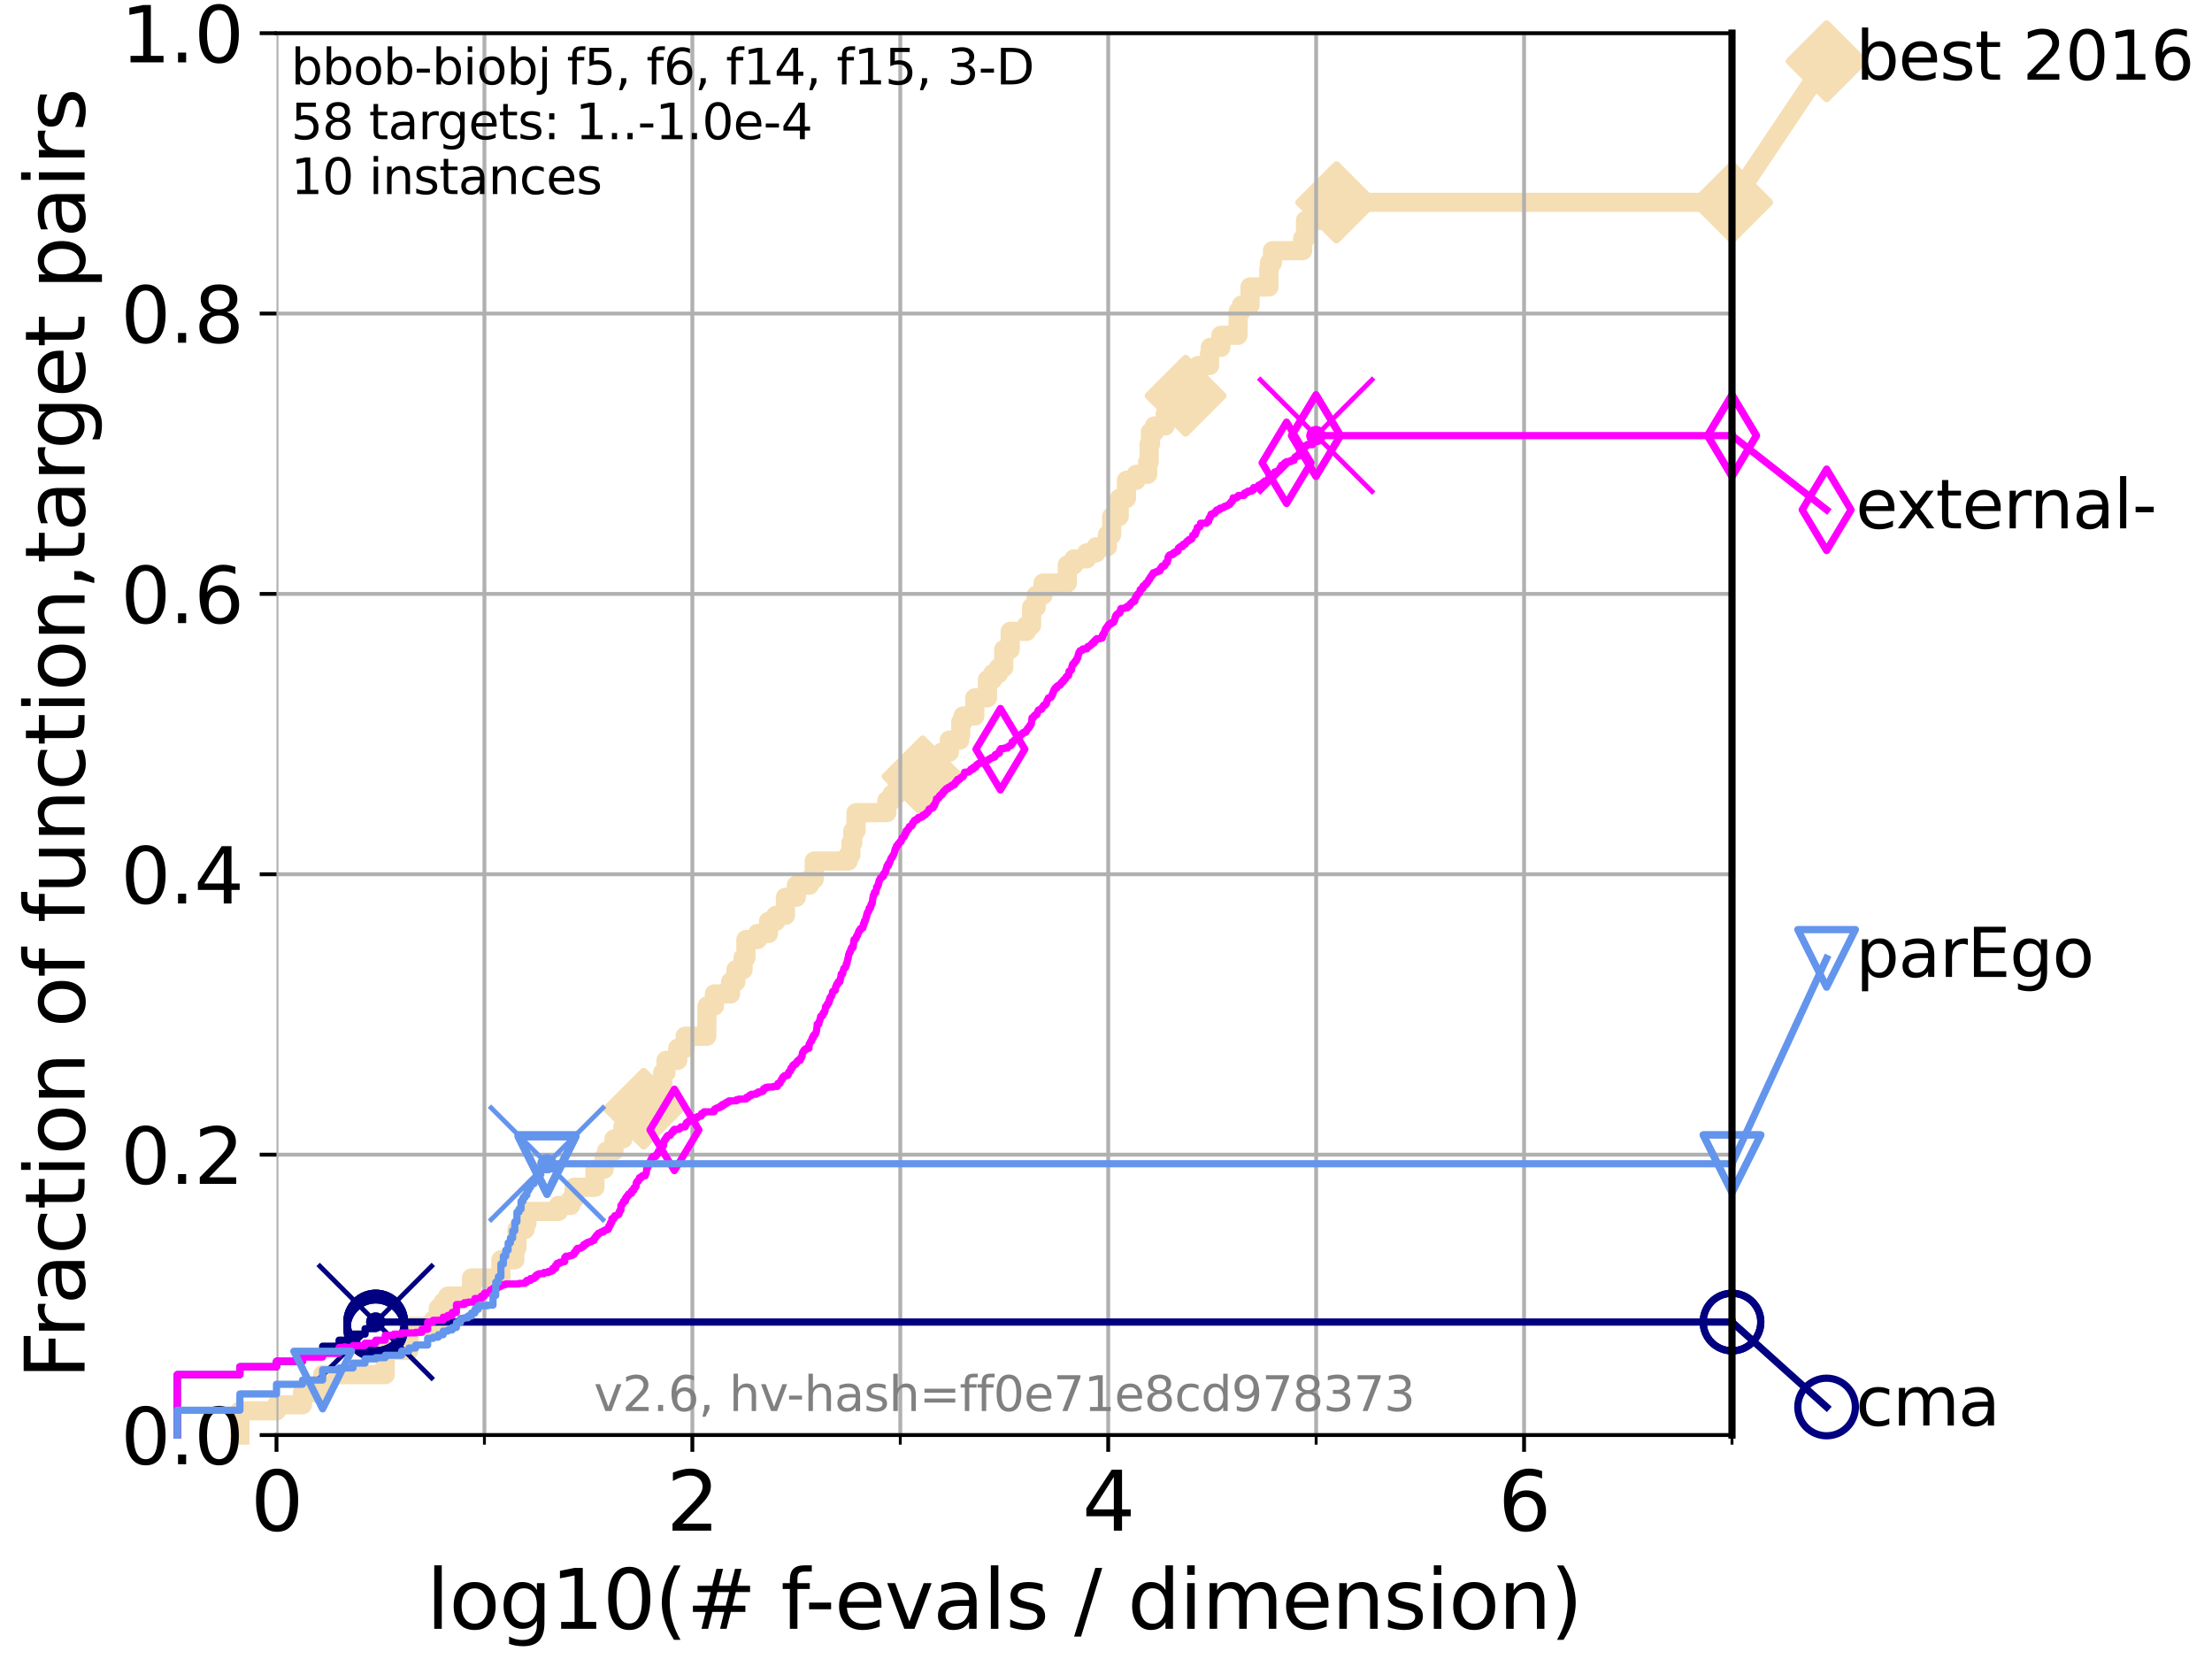 <?xml version="1.0" encoding="utf-8" standalone="no"?>
<!DOCTYPE svg PUBLIC "-//W3C//DTD SVG 1.1//EN"
  "http://www.w3.org/Graphics/SVG/1.1/DTD/svg11.dtd">
<svg xmlns:xlink="http://www.w3.org/1999/xlink" width="460.8pt" height="345.6pt" viewBox="0 0 460.8 345.6" xmlns="http://www.w3.org/2000/svg" version="1.1">
 <defs>
  <style type="text/css">*{stroke-linejoin: round; stroke-linecap: butt}</style>
 </defs>
 <g id="figure_1">
  <g id="patch_1">
   <path d="M 0 345.6 
L 460.8 345.6 
L 460.8 0 
L 0 0 
z
" style="fill: #ffffff"/>
  </g>
  <g id="axes_1">
   <g id="patch_2">
    <path d="M 57.6 298.944 
L 360.806 298.944 
L 360.806 6.912 
L 57.6 6.912 
z
" style="fill: #ffffff"/>
   </g>
   <g id="line2d_1">
    <path d="M 49.973 298.944 
L 49.973 293.909 
L 57.6 293.909 
L 57.6 292.65 
L 63.012 292.65 
L 63.012 290.133 
L 67.209 290.133 
L 67.209 286.356 
L 80.249 286.356 
L 80.249 281.321 
L 85.184 281.321 
L 85.184 276.286 
L 90.231 276.286 
L 90.231 275.028 
L 91.306 275.028 
L 91.306 272.51 
L 92.323 272.51 
L 92.323 271.251 
L 93.288 271.251 
L 93.288 269.993 
L 98.223 269.993 
L 98.223 266.216 
L 104.345 266.216 
L 104.345 262.44 
L 107.245 262.44 
L 107.245 259.922 
L 107.687 259.922 
L 107.687 256.146 
L 109.361 256.146 
L 109.361 254.887 
L 109.757 254.887 
L 109.757 252.37 
L 116.309 252.37 
L 116.309 251.111 
L 118.89 251.111 
L 118.89 249.852 
L 119.6 249.852 
L 119.6 247.335 
L 123.936 247.335 
L 123.936 243.559 
L 125.863 243.559 
L 125.863 241.041 
L 126.356 241.041 
L 126.356 239.782 
L 127.911 239.782 
L 127.911 237.265 
L 129.759 237.265 
L 129.759 234.747 
L 132.049 234.747 
L 132.049 230.971 
L 134.091 230.971 
L 134.091 229.712 
L 136.414 229.712 
L 136.414 225.936 
L 138.051 225.936 
L 138.051 223.418 
L 138.735 223.418 
L 138.735 220.901 
L 141.173 220.901 
L 141.173 218.383 
L 142.73 218.383 
L 142.73 215.866 
L 147.237 215.866 
L 147.291 209.572 
L 148.825 209.572 
L 148.825 207.055 
L 152.189 207.055 
L 152.189 204.537 
L 153.306 204.537 
L 153.306 202.02 
L 154.793 202.02 
L 154.793 199.502 
L 155.392 199.502 
L 155.392 195.726 
L 157.795 195.726 
L 157.795 194.467 
L 160.089 194.467 
L 160.089 191.95 
L 161.617 191.95 
L 161.617 190.691 
L 163.622 190.691 
L 163.622 186.914 
L 165.894 186.914 
L 165.894 184.397 
L 168.603 184.397 
L 168.603 183.138 
L 169.622 183.138 
L 169.622 179.362 
L 176.694 179.362 
L 176.694 178.103 
L 177.255 178.103 
L 177.255 175.586 
L 177.662 175.586 
L 177.662 173.068 
L 178.329 173.068 
L 178.329 169.292 
L 184.745 169.292 
L 184.745 166.774 
L 185.785 166.774 
L 185.785 165.516 
L 186.921 165.516 
L 186.921 161.739 
L 192.199 161.739 
L 192.199 157.963 
L 196.166 157.963 
L 196.166 156.704 
L 197.755 156.704 
L 197.755 154.187 
L 199.941 154.187 
L 199.941 152.928 
L 200.137 152.928 
L 200.137 150.41 
L 200.622 150.41 
L 200.622 149.152 
L 203.072 149.152 
L 203.072 145.375 
L 205.705 145.375 
L 205.705 141.599 
L 206.784 141.599 
L 206.784 140.34 
L 208.013 140.34 
L 208.013 139.082 
L 209.098 139.082 
L 209.098 135.305 
L 210.443 135.305 
L 210.443 131.529 
L 213.839 131.529 
L 213.839 130.27 
L 214.903 130.27 
L 214.903 126.494 
L 215.873 126.494 
L 215.873 123.977 
L 217.287 123.977 
L 217.287 121.459 
L 222.334 121.459 
L 222.334 117.683 
L 223.714 117.683 
L 223.714 116.424 
L 226.369 116.424 
L 226.369 115.165 
L 228.347 115.165 
L 228.347 113.906 
L 230.698 113.906 
L 230.698 111.389 
L 231.581 111.389 
L 231.581 107.613 
L 233.154 107.613 
L 233.154 103.836 
L 234.657 103.836 
L 234.657 100.06 
L 236.688 100.06 
L 236.688 98.801 
L 239.077 98.801 
L 239.077 96.284 
L 239.383 96.284 
L 239.383 92.508 
L 239.662 92.508 
L 239.662 89.99 
L 240.501 89.99 
L 240.501 88.731 
L 242.732 88.731 
L 242.732 86.214 
L 246.833 86.214 
L 246.833 82.438 
L 246.981 82.438 
L 246.981 79.92 
L 248.402 79.92 
L 248.402 78.661 
L 249.576 78.661 
L 249.576 76.144 
L 251.969 76.144 
L 251.969 73.626 
L 252.131 73.626 
L 252.131 72.367 
L 254.325 72.367 
L 254.325 69.85 
L 257.876 69.85 
L 257.96 64.815 
L 258.612 64.815 
L 258.612 63.556 
L 260.407 63.556 
L 260.407 59.78 
L 264.327 59.78 
L 264.327 56.004 
L 264.449 56.004 
L 264.449 54.745 
L 265.076 54.745 
L 265.076 52.227 
L 271.363 52.227 
L 271.363 49.71 
L 271.961 49.71 
L 271.961 45.934 
L 278.406 45.934 
L 278.406 42.157 
L 360.806 42.157 
L 360.806 42.157 
" style="fill: none; stroke: #f5deb3; stroke-width: 4; stroke-linecap: square"/>
   </g>
   <g id="line2d_2">
    <defs>
     <path id="m3fbb72dfbc" d="M 0 7.778 
L 7.778 0 
L 0 -7.778 
L -7.778 0 
z
" style="stroke: #f5deb3; stroke-width: 1.5; stroke-linejoin: miter"/>
    </defs>
    <g>
     <use xlink:href="#m3fbb72dfbc" x="134.091" y="230.971" style="fill: #f5deb3; stroke: #f5deb3; stroke-width: 1.5; stroke-linejoin: miter"/>
     <use xlink:href="#m3fbb72dfbc" x="192.199" y="161.739" style="fill: #f5deb3; stroke: #f5deb3; stroke-width: 1.5; stroke-linejoin: miter"/>
     <use xlink:href="#m3fbb72dfbc" x="246.981" y="82.438" style="fill: #f5deb3; stroke: #f5deb3; stroke-width: 1.5; stroke-linejoin: miter"/>
     <use xlink:href="#m3fbb72dfbc" x="278.406" y="42.157" style="fill: #f5deb3; stroke: #f5deb3; stroke-width: 1.5; stroke-linejoin: miter"/>
     <use xlink:href="#m3fbb72dfbc" x="278.406" y="42.157" style="fill: #f5deb3; stroke: #f5deb3; stroke-width: 1.5; stroke-linejoin: miter"/>
     <use xlink:href="#m3fbb72dfbc" x="360.806" y="42.157" style="fill: #f5deb3; stroke: #f5deb3; stroke-width: 1.5; stroke-linejoin: miter"/>
    </g>
   </g>
   <g id="line2d_3">
    <path style="fill: none; stroke: #f5deb3; stroke-width: 4; stroke-linecap: square"/>
    <g/>
   </g>
   <g id="line2d_4">
    <path d="M 360.806 42.157 
L 380.515 12.753 
" style="fill: none; stroke: #f5deb3; stroke-width: 4; stroke-linecap: square"/>
    <g>
     <use xlink:href="#m3fbb72dfbc" x="360.806" y="42.157" style="fill: #f5deb3; stroke: #f5deb3; stroke-width: 1.5; stroke-linejoin: miter"/>
     <use xlink:href="#m3fbb72dfbc" x="380.515" y="12.753" style="fill: #f5deb3; stroke: #f5deb3; stroke-width: 1.5; stroke-linejoin: miter"/>
    </g>
   </g>
   <g id="matplotlib.axis_1">
    <g id="xtick_1">
     <g id="line2d_5">
      <path d="M 57.6 298.944 
L 57.6 6.912 
" clip-path="url(#pbc6673905e)" style="fill: none; stroke: #b0b0b0; stroke-width: 0.8; stroke-linecap: square"/>
     </g>
     <g id="line2d_6">
      <defs>
       <path id="m9918eb6ac2" d="M 0 0 
L 0 3.5 
" style="stroke: #000000; stroke-width: 0.8"/>
      </defs>
      <g>
       <use xlink:href="#m9918eb6ac2" x="57.6" y="298.944" style="stroke: #000000; stroke-width: 0.8"/>
      </g>
     </g>
     <g id="text_1">
      <!-- 0 -->
      <g transform="translate(52.192 318.861)scale(0.17 -0.17)">
       <defs>
        <path id="DejaVuSans-30" d="M 2034 4250 
Q 1547 4250 1301 3770 
Q 1056 3291 1056 2328 
Q 1056 1369 1301 889 
Q 1547 409 2034 409 
Q 2525 409 2770 889 
Q 3016 1369 3016 2328 
Q 3016 3291 2770 3770 
Q 2525 4250 2034 4250 
z
M 2034 4750 
Q 2819 4750 3233 4129 
Q 3647 3509 3647 2328 
Q 3647 1150 3233 529 
Q 2819 -91 2034 -91 
Q 1250 -91 836 529 
Q 422 1150 422 2328 
Q 422 3509 836 4129 
Q 1250 4750 2034 4750 
z
" transform="scale(0.016)"/>
       </defs>
       <use xlink:href="#DejaVuSans-30"/>
      </g>
     </g>
    </g>
    <g id="xtick_2">
     <g id="line2d_7">
      <path d="M 144.23 298.944 
L 144.23 6.912 
" clip-path="url(#pbc6673905e)" style="fill: none; stroke: #b0b0b0; stroke-width: 0.8; stroke-linecap: square"/>
     </g>
     <g id="line2d_8">
      <g>
       <use xlink:href="#m9918eb6ac2" x="144.23" y="298.944" style="stroke: #000000; stroke-width: 0.8"/>
      </g>
     </g>
     <g id="text_2">
      <!-- 2 -->
      <g transform="translate(138.822 318.861)scale(0.17 -0.17)">
       <defs>
        <path id="DejaVuSans-32" d="M 1228 531 
L 3431 531 
L 3431 0 
L 469 0 
L 469 531 
Q 828 903 1448 1529 
Q 2069 2156 2228 2338 
Q 2531 2678 2651 2914 
Q 2772 3150 2772 3378 
Q 2772 3750 2511 3984 
Q 2250 4219 1831 4219 
Q 1534 4219 1204 4116 
Q 875 4013 500 3803 
L 500 4441 
Q 881 4594 1212 4672 
Q 1544 4750 1819 4750 
Q 2544 4750 2975 4387 
Q 3406 4025 3406 3419 
Q 3406 3131 3298 2873 
Q 3191 2616 2906 2266 
Q 2828 2175 2409 1742 
Q 1991 1309 1228 531 
z
" transform="scale(0.016)"/>
       </defs>
       <use xlink:href="#DejaVuSans-32"/>
      </g>
     </g>
    </g>
    <g id="xtick_3">
     <g id="line2d_9">
      <path d="M 230.861 298.944 
L 230.861 6.912 
" clip-path="url(#pbc6673905e)" style="fill: none; stroke: #b0b0b0; stroke-width: 0.8; stroke-linecap: square"/>
     </g>
     <g id="line2d_10">
      <g>
       <use xlink:href="#m9918eb6ac2" x="230.861" y="298.944" style="stroke: #000000; stroke-width: 0.8"/>
      </g>
     </g>
     <g id="text_3">
      <!-- 4 -->
      <g transform="translate(225.453 318.861)scale(0.17 -0.17)">
       <defs>
        <path id="DejaVuSans-34" d="M 2419 4116 
L 825 1625 
L 2419 1625 
L 2419 4116 
z
M 2253 4666 
L 3047 4666 
L 3047 1625 
L 3713 1625 
L 3713 1100 
L 3047 1100 
L 3047 0 
L 2419 0 
L 2419 1100 
L 313 1100 
L 313 1709 
L 2253 4666 
z
" transform="scale(0.016)"/>
       </defs>
       <use xlink:href="#DejaVuSans-34"/>
      </g>
     </g>
    </g>
    <g id="xtick_4">
     <g id="line2d_11">
      <path d="M 317.491 298.944 
L 317.491 6.912 
" clip-path="url(#pbc6673905e)" style="fill: none; stroke: #b0b0b0; stroke-width: 0.8; stroke-linecap: square"/>
     </g>
     <g id="line2d_12">
      <g>
       <use xlink:href="#m9918eb6ac2" x="317.491" y="298.944" style="stroke: #000000; stroke-width: 0.8"/>
      </g>
     </g>
     <g id="text_4">
      <!-- 6 -->
      <g transform="translate(312.083 318.861)scale(0.17 -0.17)">
       <defs>
        <path id="DejaVuSans-36" d="M 2113 2584 
Q 1688 2584 1439 2293 
Q 1191 2003 1191 1497 
Q 1191 994 1439 701 
Q 1688 409 2113 409 
Q 2538 409 2786 701 
Q 3034 994 3034 1497 
Q 3034 2003 2786 2293 
Q 2538 2584 2113 2584 
z
M 3366 4563 
L 3366 3988 
Q 3128 4100 2886 4159 
Q 2644 4219 2406 4219 
Q 1781 4219 1451 3797 
Q 1122 3375 1075 2522 
Q 1259 2794 1537 2939 
Q 1816 3084 2150 3084 
Q 2853 3084 3261 2657 
Q 3669 2231 3669 1497 
Q 3669 778 3244 343 
Q 2819 -91 2113 -91 
Q 1303 -91 875 529 
Q 447 1150 447 2328 
Q 447 3434 972 4092 
Q 1497 4750 2381 4750 
Q 2619 4750 2861 4703 
Q 3103 4656 3366 4563 
z
" transform="scale(0.016)"/>
       </defs>
       <use xlink:href="#DejaVuSans-36"/>
      </g>
     </g>
    </g>
    <g id="xtick_5">
     <g id="line2d_13">
      <path d="M 100.915 298.944 
L 100.915 6.912 
" clip-path="url(#pbc6673905e)" style="fill: none; stroke: #b0b0b0; stroke-width: 0.8; stroke-linecap: square"/>
     </g>
     <g id="line2d_14">
      <defs>
       <path id="mef12d2d62d" d="M 0 0 
L 0 2 
" style="stroke: #000000; stroke-width: 0.6"/>
      </defs>
      <g>
       <use xlink:href="#mef12d2d62d" x="100.915" y="298.944" style="stroke: #000000; stroke-width: 0.6"/>
      </g>
     </g>
    </g>
    <g id="xtick_6">
     <g id="line2d_15">
      <path d="M 187.546 298.944 
L 187.546 6.912 
" clip-path="url(#pbc6673905e)" style="fill: none; stroke: #b0b0b0; stroke-width: 0.8; stroke-linecap: square"/>
     </g>
     <g id="line2d_16">
      <g>
       <use xlink:href="#mef12d2d62d" x="187.546" y="298.944" style="stroke: #000000; stroke-width: 0.6"/>
      </g>
     </g>
    </g>
    <g id="xtick_7">
     <g id="line2d_17">
      <path d="M 274.176 298.944 
L 274.176 6.912 
" clip-path="url(#pbc6673905e)" style="fill: none; stroke: #b0b0b0; stroke-width: 0.8; stroke-linecap: square"/>
     </g>
     <g id="line2d_18">
      <g>
       <use xlink:href="#mef12d2d62d" x="274.176" y="298.944" style="stroke: #000000; stroke-width: 0.6"/>
      </g>
     </g>
    </g>
    <g id="xtick_8">
     <g id="line2d_19">
      <path d="M 360.806 298.944 
L 360.806 6.912 
" clip-path="url(#pbc6673905e)" style="fill: none; stroke: #b0b0b0; stroke-width: 0.8; stroke-linecap: square"/>
     </g>
     <g id="line2d_20">
      <g>
       <use xlink:href="#mef12d2d62d" x="360.806" y="298.944" style="stroke: #000000; stroke-width: 0.6"/>
      </g>
     </g>
    </g>
    <g id="text_5">
     <!-- log10(# f-evals / dimension) -->
     <g transform="translate(88.823 339.314)scale(0.17 -0.17)">
      <defs>
       <path id="DejaVuSans-6c" d="M 603 4863 
L 1178 4863 
L 1178 0 
L 603 0 
L 603 4863 
z
" transform="scale(0.016)"/>
       <path id="DejaVuSans-6f" d="M 1959 3097 
Q 1497 3097 1228 2736 
Q 959 2375 959 1747 
Q 959 1119 1226 758 
Q 1494 397 1959 397 
Q 2419 397 2687 759 
Q 2956 1122 2956 1747 
Q 2956 2369 2687 2733 
Q 2419 3097 1959 3097 
z
M 1959 3584 
Q 2709 3584 3137 3096 
Q 3566 2609 3566 1747 
Q 3566 888 3137 398 
Q 2709 -91 1959 -91 
Q 1206 -91 779 398 
Q 353 888 353 1747 
Q 353 2609 779 3096 
Q 1206 3584 1959 3584 
z
" transform="scale(0.016)"/>
       <path id="DejaVuSans-67" d="M 2906 1791 
Q 2906 2416 2648 2759 
Q 2391 3103 1925 3103 
Q 1463 3103 1205 2759 
Q 947 2416 947 1791 
Q 947 1169 1205 825 
Q 1463 481 1925 481 
Q 2391 481 2648 825 
Q 2906 1169 2906 1791 
z
M 3481 434 
Q 3481 -459 3084 -895 
Q 2688 -1331 1869 -1331 
Q 1566 -1331 1297 -1286 
Q 1028 -1241 775 -1147 
L 775 -588 
Q 1028 -725 1275 -790 
Q 1522 -856 1778 -856 
Q 2344 -856 2625 -561 
Q 2906 -266 2906 331 
L 2906 616 
Q 2728 306 2450 153 
Q 2172 0 1784 0 
Q 1141 0 747 490 
Q 353 981 353 1791 
Q 353 2603 747 3093 
Q 1141 3584 1784 3584 
Q 2172 3584 2450 3431 
Q 2728 3278 2906 2969 
L 2906 3500 
L 3481 3500 
L 3481 434 
z
" transform="scale(0.016)"/>
       <path id="DejaVuSans-31" d="M 794 531 
L 1825 531 
L 1825 4091 
L 703 3866 
L 703 4441 
L 1819 4666 
L 2450 4666 
L 2450 531 
L 3481 531 
L 3481 0 
L 794 0 
L 794 531 
z
" transform="scale(0.016)"/>
       <path id="DejaVuSans-28" d="M 1984 4856 
Q 1566 4138 1362 3434 
Q 1159 2731 1159 2009 
Q 1159 1288 1364 580 
Q 1569 -128 1984 -844 
L 1484 -844 
Q 1016 -109 783 600 
Q 550 1309 550 2009 
Q 550 2706 781 3412 
Q 1013 4119 1484 4856 
L 1984 4856 
z
" transform="scale(0.016)"/>
       <path id="DejaVuSans-23" d="M 3272 2816 
L 2363 2816 
L 2100 1772 
L 3016 1772 
L 3272 2816 
z
M 2803 4594 
L 2478 3297 
L 3391 3297 
L 3719 4594 
L 4219 4594 
L 3897 3297 
L 4872 3297 
L 4872 2816 
L 3775 2816 
L 3519 1772 
L 4513 1772 
L 4513 1294 
L 3397 1294 
L 3072 0 
L 2572 0 
L 2894 1294 
L 1978 1294 
L 1656 0 
L 1153 0 
L 1478 1294 
L 494 1294 
L 494 1772 
L 1594 1772 
L 1856 2816 
L 850 2816 
L 850 3297 
L 1978 3297 
L 2297 4594 
L 2803 4594 
z
" transform="scale(0.016)"/>
       <path id="DejaVuSans-20" transform="scale(0.016)"/>
       <path id="DejaVuSans-66" d="M 2375 4863 
L 2375 4384 
L 1825 4384 
Q 1516 4384 1395 4259 
Q 1275 4134 1275 3809 
L 1275 3500 
L 2222 3500 
L 2222 3053 
L 1275 3053 
L 1275 0 
L 697 0 
L 697 3053 
L 147 3053 
L 147 3500 
L 697 3500 
L 697 3744 
Q 697 4328 969 4595 
Q 1241 4863 1831 4863 
L 2375 4863 
z
" transform="scale(0.016)"/>
       <path id="DejaVuSans-2d" d="M 313 2009 
L 1997 2009 
L 1997 1497 
L 313 1497 
L 313 2009 
z
" transform="scale(0.016)"/>
       <path id="DejaVuSans-65" d="M 3597 1894 
L 3597 1613 
L 953 1613 
Q 991 1019 1311 708 
Q 1631 397 2203 397 
Q 2534 397 2845 478 
Q 3156 559 3463 722 
L 3463 178 
Q 3153 47 2828 -22 
Q 2503 -91 2169 -91 
Q 1331 -91 842 396 
Q 353 884 353 1716 
Q 353 2575 817 3079 
Q 1281 3584 2069 3584 
Q 2775 3584 3186 3129 
Q 3597 2675 3597 1894 
z
M 3022 2063 
Q 3016 2534 2758 2815 
Q 2500 3097 2075 3097 
Q 1594 3097 1305 2825 
Q 1016 2553 972 2059 
L 3022 2063 
z
" transform="scale(0.016)"/>
       <path id="DejaVuSans-76" d="M 191 3500 
L 800 3500 
L 1894 563 
L 2988 3500 
L 3597 3500 
L 2284 0 
L 1503 0 
L 191 3500 
z
" transform="scale(0.016)"/>
       <path id="DejaVuSans-61" d="M 2194 1759 
Q 1497 1759 1228 1600 
Q 959 1441 959 1056 
Q 959 750 1161 570 
Q 1363 391 1709 391 
Q 2188 391 2477 730 
Q 2766 1069 2766 1631 
L 2766 1759 
L 2194 1759 
z
M 3341 1997 
L 3341 0 
L 2766 0 
L 2766 531 
Q 2569 213 2275 61 
Q 1981 -91 1556 -91 
Q 1019 -91 701 211 
Q 384 513 384 1019 
Q 384 1609 779 1909 
Q 1175 2209 1959 2209 
L 2766 2209 
L 2766 2266 
Q 2766 2663 2505 2880 
Q 2244 3097 1772 3097 
Q 1472 3097 1187 3025 
Q 903 2953 641 2809 
L 641 3341 
Q 956 3463 1253 3523 
Q 1550 3584 1831 3584 
Q 2591 3584 2966 3190 
Q 3341 2797 3341 1997 
z
" transform="scale(0.016)"/>
       <path id="DejaVuSans-73" d="M 2834 3397 
L 2834 2853 
Q 2591 2978 2328 3040 
Q 2066 3103 1784 3103 
Q 1356 3103 1142 2972 
Q 928 2841 928 2578 
Q 928 2378 1081 2264 
Q 1234 2150 1697 2047 
L 1894 2003 
Q 2506 1872 2764 1633 
Q 3022 1394 3022 966 
Q 3022 478 2636 193 
Q 2250 -91 1575 -91 
Q 1294 -91 989 -36 
Q 684 19 347 128 
L 347 722 
Q 666 556 975 473 
Q 1284 391 1588 391 
Q 1994 391 2212 530 
Q 2431 669 2431 922 
Q 2431 1156 2273 1281 
Q 2116 1406 1581 1522 
L 1381 1569 
Q 847 1681 609 1914 
Q 372 2147 372 2553 
Q 372 3047 722 3315 
Q 1072 3584 1716 3584 
Q 2034 3584 2315 3537 
Q 2597 3491 2834 3397 
z
" transform="scale(0.016)"/>
       <path id="DejaVuSans-2f" d="M 1625 4666 
L 2156 4666 
L 531 -594 
L 0 -594 
L 1625 4666 
z
" transform="scale(0.016)"/>
       <path id="DejaVuSans-64" d="M 2906 2969 
L 2906 4863 
L 3481 4863 
L 3481 0 
L 2906 0 
L 2906 525 
Q 2725 213 2448 61 
Q 2172 -91 1784 -91 
Q 1150 -91 751 415 
Q 353 922 353 1747 
Q 353 2572 751 3078 
Q 1150 3584 1784 3584 
Q 2172 3584 2448 3432 
Q 2725 3281 2906 2969 
z
M 947 1747 
Q 947 1113 1208 752 
Q 1469 391 1925 391 
Q 2381 391 2643 752 
Q 2906 1113 2906 1747 
Q 2906 2381 2643 2742 
Q 2381 3103 1925 3103 
Q 1469 3103 1208 2742 
Q 947 2381 947 1747 
z
" transform="scale(0.016)"/>
       <path id="DejaVuSans-69" d="M 603 3500 
L 1178 3500 
L 1178 0 
L 603 0 
L 603 3500 
z
M 603 4863 
L 1178 4863 
L 1178 4134 
L 603 4134 
L 603 4863 
z
" transform="scale(0.016)"/>
       <path id="DejaVuSans-6d" d="M 3328 2828 
Q 3544 3216 3844 3400 
Q 4144 3584 4550 3584 
Q 5097 3584 5394 3201 
Q 5691 2819 5691 2113 
L 5691 0 
L 5113 0 
L 5113 2094 
Q 5113 2597 4934 2840 
Q 4756 3084 4391 3084 
Q 3944 3084 3684 2787 
Q 3425 2491 3425 1978 
L 3425 0 
L 2847 0 
L 2847 2094 
Q 2847 2600 2669 2842 
Q 2491 3084 2119 3084 
Q 1678 3084 1418 2786 
Q 1159 2488 1159 1978 
L 1159 0 
L 581 0 
L 581 3500 
L 1159 3500 
L 1159 2956 
Q 1356 3278 1631 3431 
Q 1906 3584 2284 3584 
Q 2666 3584 2933 3390 
Q 3200 3197 3328 2828 
z
" transform="scale(0.016)"/>
       <path id="DejaVuSans-6e" d="M 3513 2113 
L 3513 0 
L 2938 0 
L 2938 2094 
Q 2938 2591 2744 2837 
Q 2550 3084 2163 3084 
Q 1697 3084 1428 2787 
Q 1159 2491 1159 1978 
L 1159 0 
L 581 0 
L 581 3500 
L 1159 3500 
L 1159 2956 
Q 1366 3272 1645 3428 
Q 1925 3584 2291 3584 
Q 2894 3584 3203 3211 
Q 3513 2838 3513 2113 
z
" transform="scale(0.016)"/>
       <path id="DejaVuSans-29" d="M 513 4856 
L 1013 4856 
Q 1481 4119 1714 3412 
Q 1947 2706 1947 2009 
Q 1947 1309 1714 600 
Q 1481 -109 1013 -844 
L 513 -844 
Q 928 -128 1133 580 
Q 1338 1288 1338 2009 
Q 1338 2731 1133 3434 
Q 928 4138 513 4856 
z
" transform="scale(0.016)"/>
      </defs>
      <use xlink:href="#DejaVuSans-6c"/>
      <use xlink:href="#DejaVuSans-6f" x="27.783"/>
      <use xlink:href="#DejaVuSans-67" x="88.965"/>
      <use xlink:href="#DejaVuSans-31" x="152.441"/>
      <use xlink:href="#DejaVuSans-30" x="216.064"/>
      <use xlink:href="#DejaVuSans-28" x="279.688"/>
      <use xlink:href="#DejaVuSans-23" x="318.701"/>
      <use xlink:href="#DejaVuSans-20" x="402.49"/>
      <use xlink:href="#DejaVuSans-66" x="434.277"/>
      <use xlink:href="#DejaVuSans-2d" x="463.982"/>
      <use xlink:href="#DejaVuSans-65" x="500.066"/>
      <use xlink:href="#DejaVuSans-76" x="561.59"/>
      <use xlink:href="#DejaVuSans-61" x="620.77"/>
      <use xlink:href="#DejaVuSans-6c" x="682.049"/>
      <use xlink:href="#DejaVuSans-73" x="709.832"/>
      <use xlink:href="#DejaVuSans-20" x="761.932"/>
      <use xlink:href="#DejaVuSans-2f" x="793.719"/>
      <use xlink:href="#DejaVuSans-20" x="827.41"/>
      <use xlink:href="#DejaVuSans-64" x="859.197"/>
      <use xlink:href="#DejaVuSans-69" x="922.674"/>
      <use xlink:href="#DejaVuSans-6d" x="950.457"/>
      <use xlink:href="#DejaVuSans-65" x="1047.869"/>
      <use xlink:href="#DejaVuSans-6e" x="1109.393"/>
      <use xlink:href="#DejaVuSans-73" x="1172.771"/>
      <use xlink:href="#DejaVuSans-69" x="1224.871"/>
      <use xlink:href="#DejaVuSans-6f" x="1252.654"/>
      <use xlink:href="#DejaVuSans-6e" x="1313.836"/>
      <use xlink:href="#DejaVuSans-29" x="1377.215"/>
     </g>
    </g>
   </g>
   <g id="matplotlib.axis_2">
    <g id="ytick_1">
     <g id="line2d_21">
      <path d="M 57.6 298.944 
L 360.806 298.944 
" clip-path="url(#pbc6673905e)" style="fill: none; stroke: #b0b0b0; stroke-width: 0.8; stroke-linecap: square"/>
     </g>
     <g id="line2d_22">
      <defs>
       <path id="m0afd652c7a" d="M 0 0 
L -3.5 0 
" style="stroke: #000000; stroke-width: 0.8"/>
      </defs>
      <g>
       <use xlink:href="#m0afd652c7a" x="57.6" y="298.944" style="stroke: #000000; stroke-width: 0.8"/>
      </g>
     </g>
     <g id="text_6">
      <!-- 0.0 -->
      <g transform="translate(25.155 305.023)scale(0.16 -0.16)">
       <defs>
        <path id="DejaVuSans-2e" d="M 684 794 
L 1344 794 
L 1344 0 
L 684 0 
L 684 794 
z
" transform="scale(0.016)"/>
       </defs>
       <use xlink:href="#DejaVuSans-30"/>
       <use xlink:href="#DejaVuSans-2e" x="63.623"/>
       <use xlink:href="#DejaVuSans-30" x="95.41"/>
      </g>
     </g>
    </g>
    <g id="ytick_2">
     <g id="line2d_23">
      <path d="M 57.6 240.538 
L 360.806 240.538 
" clip-path="url(#pbc6673905e)" style="fill: none; stroke: #b0b0b0; stroke-width: 0.8; stroke-linecap: square"/>
     </g>
     <g id="line2d_24">
      <g>
       <use xlink:href="#m0afd652c7a" x="57.6" y="240.538" style="stroke: #000000; stroke-width: 0.8"/>
      </g>
     </g>
     <g id="text_7">
      <!-- 0.2 -->
      <g transform="translate(25.155 246.616)scale(0.16 -0.16)">
       <use xlink:href="#DejaVuSans-30"/>
       <use xlink:href="#DejaVuSans-2e" x="63.623"/>
       <use xlink:href="#DejaVuSans-32" x="95.41"/>
      </g>
     </g>
    </g>
    <g id="ytick_3">
     <g id="line2d_25">
      <path d="M 57.6 182.131 
L 360.806 182.131 
" clip-path="url(#pbc6673905e)" style="fill: none; stroke: #b0b0b0; stroke-width: 0.8; stroke-linecap: square"/>
     </g>
     <g id="line2d_26">
      <g>
       <use xlink:href="#m0afd652c7a" x="57.6" y="182.131" style="stroke: #000000; stroke-width: 0.8"/>
      </g>
     </g>
     <g id="text_8">
      <!-- 0.4 -->
      <g transform="translate(25.155 188.21)scale(0.16 -0.16)">
       <use xlink:href="#DejaVuSans-30"/>
       <use xlink:href="#DejaVuSans-2e" x="63.623"/>
       <use xlink:href="#DejaVuSans-34" x="95.41"/>
      </g>
     </g>
    </g>
    <g id="ytick_4">
     <g id="line2d_27">
      <path d="M 57.6 123.725 
L 360.806 123.725 
" clip-path="url(#pbc6673905e)" style="fill: none; stroke: #b0b0b0; stroke-width: 0.8; stroke-linecap: square"/>
     </g>
     <g id="line2d_28">
      <g>
       <use xlink:href="#m0afd652c7a" x="57.6" y="123.725" style="stroke: #000000; stroke-width: 0.8"/>
      </g>
     </g>
     <g id="text_9">
      <!-- 0.6 -->
      <g transform="translate(25.155 129.804)scale(0.16 -0.16)">
       <use xlink:href="#DejaVuSans-30"/>
       <use xlink:href="#DejaVuSans-2e" x="63.623"/>
       <use xlink:href="#DejaVuSans-36" x="95.41"/>
      </g>
     </g>
    </g>
    <g id="ytick_5">
     <g id="line2d_29">
      <path d="M 57.6 65.318 
L 360.806 65.318 
" clip-path="url(#pbc6673905e)" style="fill: none; stroke: #b0b0b0; stroke-width: 0.8; stroke-linecap: square"/>
     </g>
     <g id="line2d_30">
      <g>
       <use xlink:href="#m0afd652c7a" x="57.6" y="65.318" style="stroke: #000000; stroke-width: 0.8"/>
      </g>
     </g>
     <g id="text_10">
      <!-- 0.8 -->
      <g transform="translate(25.155 71.397)scale(0.16 -0.16)">
       <defs>
        <path id="DejaVuSans-38" d="M 2034 2216 
Q 1584 2216 1326 1975 
Q 1069 1734 1069 1313 
Q 1069 891 1326 650 
Q 1584 409 2034 409 
Q 2484 409 2743 651 
Q 3003 894 3003 1313 
Q 3003 1734 2745 1975 
Q 2488 2216 2034 2216 
z
M 1403 2484 
Q 997 2584 770 2862 
Q 544 3141 544 3541 
Q 544 4100 942 4425 
Q 1341 4750 2034 4750 
Q 2731 4750 3128 4425 
Q 3525 4100 3525 3541 
Q 3525 3141 3298 2862 
Q 3072 2584 2669 2484 
Q 3125 2378 3379 2068 
Q 3634 1759 3634 1313 
Q 3634 634 3220 271 
Q 2806 -91 2034 -91 
Q 1263 -91 848 271 
Q 434 634 434 1313 
Q 434 1759 690 2068 
Q 947 2378 1403 2484 
z
M 1172 3481 
Q 1172 3119 1398 2916 
Q 1625 2713 2034 2713 
Q 2441 2713 2670 2916 
Q 2900 3119 2900 3481 
Q 2900 3844 2670 4047 
Q 2441 4250 2034 4250 
Q 1625 4250 1398 4047 
Q 1172 3844 1172 3481 
z
" transform="scale(0.016)"/>
       </defs>
       <use xlink:href="#DejaVuSans-30"/>
       <use xlink:href="#DejaVuSans-2e" x="63.623"/>
       <use xlink:href="#DejaVuSans-38" x="95.41"/>
      </g>
     </g>
    </g>
    <g id="ytick_6">
     <g id="line2d_31">
      <path d="M 57.6 6.912 
L 360.806 6.912 
" clip-path="url(#pbc6673905e)" style="fill: none; stroke: #b0b0b0; stroke-width: 0.8; stroke-linecap: square"/>
     </g>
     <g id="line2d_32">
      <g>
       <use xlink:href="#m0afd652c7a" x="57.6" y="6.912" style="stroke: #000000; stroke-width: 0.8"/>
      </g>
     </g>
     <g id="text_11">
      <!-- 1.0 -->
      <g transform="translate(25.155 12.991)scale(0.16 -0.16)">
       <use xlink:href="#DejaVuSans-31"/>
       <use xlink:href="#DejaVuSans-2e" x="63.623"/>
       <use xlink:href="#DejaVuSans-30" x="95.41"/>
      </g>
     </g>
    </g>
    <g id="text_12">
     <!-- Fraction of function,target pairs -->
     <g transform="translate(17.62 287.313)rotate(-90)scale(0.17 -0.17)">
      <defs>
       <path id="DejaVuSans-46" d="M 628 4666 
L 3309 4666 
L 3309 4134 
L 1259 4134 
L 1259 2759 
L 3109 2759 
L 3109 2228 
L 1259 2228 
L 1259 0 
L 628 0 
L 628 4666 
z
" transform="scale(0.016)"/>
       <path id="DejaVuSans-72" d="M 2631 2963 
Q 2534 3019 2420 3045 
Q 2306 3072 2169 3072 
Q 1681 3072 1420 2755 
Q 1159 2438 1159 1844 
L 1159 0 
L 581 0 
L 581 3500 
L 1159 3500 
L 1159 2956 
Q 1341 3275 1631 3429 
Q 1922 3584 2338 3584 
Q 2397 3584 2469 3576 
Q 2541 3569 2628 3553 
L 2631 2963 
z
" transform="scale(0.016)"/>
       <path id="DejaVuSans-63" d="M 3122 3366 
L 3122 2828 
Q 2878 2963 2633 3030 
Q 2388 3097 2138 3097 
Q 1578 3097 1268 2742 
Q 959 2388 959 1747 
Q 959 1106 1268 751 
Q 1578 397 2138 397 
Q 2388 397 2633 464 
Q 2878 531 3122 666 
L 3122 134 
Q 2881 22 2623 -34 
Q 2366 -91 2075 -91 
Q 1284 -91 818 406 
Q 353 903 353 1747 
Q 353 2603 823 3093 
Q 1294 3584 2113 3584 
Q 2378 3584 2631 3529 
Q 2884 3475 3122 3366 
z
" transform="scale(0.016)"/>
       <path id="DejaVuSans-74" d="M 1172 4494 
L 1172 3500 
L 2356 3500 
L 2356 3053 
L 1172 3053 
L 1172 1153 
Q 1172 725 1289 603 
Q 1406 481 1766 481 
L 2356 481 
L 2356 0 
L 1766 0 
Q 1100 0 847 248 
Q 594 497 594 1153 
L 594 3053 
L 172 3053 
L 172 3500 
L 594 3500 
L 594 4494 
L 1172 4494 
z
" transform="scale(0.016)"/>
       <path id="DejaVuSans-75" d="M 544 1381 
L 544 3500 
L 1119 3500 
L 1119 1403 
Q 1119 906 1312 657 
Q 1506 409 1894 409 
Q 2359 409 2629 706 
Q 2900 1003 2900 1516 
L 2900 3500 
L 3475 3500 
L 3475 0 
L 2900 0 
L 2900 538 
Q 2691 219 2414 64 
Q 2138 -91 1772 -91 
Q 1169 -91 856 284 
Q 544 659 544 1381 
z
M 1991 3584 
L 1991 3584 
z
" transform="scale(0.016)"/>
       <path id="DejaVuSans-2c" d="M 750 794 
L 1409 794 
L 1409 256 
L 897 -744 
L 494 -744 
L 750 256 
L 750 794 
z
" transform="scale(0.016)"/>
       <path id="DejaVuSans-70" d="M 1159 525 
L 1159 -1331 
L 581 -1331 
L 581 3500 
L 1159 3500 
L 1159 2969 
Q 1341 3281 1617 3432 
Q 1894 3584 2278 3584 
Q 2916 3584 3314 3078 
Q 3713 2572 3713 1747 
Q 3713 922 3314 415 
Q 2916 -91 2278 -91 
Q 1894 -91 1617 61 
Q 1341 213 1159 525 
z
M 3116 1747 
Q 3116 2381 2855 2742 
Q 2594 3103 2138 3103 
Q 1681 3103 1420 2742 
Q 1159 2381 1159 1747 
Q 1159 1113 1420 752 
Q 1681 391 2138 391 
Q 2594 391 2855 752 
Q 3116 1113 3116 1747 
z
" transform="scale(0.016)"/>
      </defs>
      <use xlink:href="#DejaVuSans-46"/>
      <use xlink:href="#DejaVuSans-72" x="50.27"/>
      <use xlink:href="#DejaVuSans-61" x="91.383"/>
      <use xlink:href="#DejaVuSans-63" x="152.662"/>
      <use xlink:href="#DejaVuSans-74" x="207.643"/>
      <use xlink:href="#DejaVuSans-69" x="246.852"/>
      <use xlink:href="#DejaVuSans-6f" x="274.635"/>
      <use xlink:href="#DejaVuSans-6e" x="335.816"/>
      <use xlink:href="#DejaVuSans-20" x="399.195"/>
      <use xlink:href="#DejaVuSans-6f" x="430.982"/>
      <use xlink:href="#DejaVuSans-66" x="492.164"/>
      <use xlink:href="#DejaVuSans-20" x="527.369"/>
      <use xlink:href="#DejaVuSans-66" x="559.156"/>
      <use xlink:href="#DejaVuSans-75" x="594.361"/>
      <use xlink:href="#DejaVuSans-6e" x="657.74"/>
      <use xlink:href="#DejaVuSans-63" x="721.119"/>
      <use xlink:href="#DejaVuSans-74" x="776.1"/>
      <use xlink:href="#DejaVuSans-69" x="815.309"/>
      <use xlink:href="#DejaVuSans-6f" x="843.092"/>
      <use xlink:href="#DejaVuSans-6e" x="904.273"/>
      <use xlink:href="#DejaVuSans-2c" x="967.652"/>
      <use xlink:href="#DejaVuSans-74" x="999.439"/>
      <use xlink:href="#DejaVuSans-61" x="1038.648"/>
      <use xlink:href="#DejaVuSans-72" x="1099.928"/>
      <use xlink:href="#DejaVuSans-67" x="1139.291"/>
      <use xlink:href="#DejaVuSans-65" x="1202.768"/>
      <use xlink:href="#DejaVuSans-74" x="1264.291"/>
      <use xlink:href="#DejaVuSans-20" x="1303.5"/>
      <use xlink:href="#DejaVuSans-70" x="1335.287"/>
      <use xlink:href="#DejaVuSans-61" x="1398.764"/>
      <use xlink:href="#DejaVuSans-69" x="1460.043"/>
      <use xlink:href="#DejaVuSans-72" x="1487.826"/>
      <use xlink:href="#DejaVuSans-73" x="1528.939"/>
     </g>
    </g>
   </g>
   <g id="line2d_33">
    <defs>
     <path id="m6bbd29eca2" d="M 0 1.5 
C 0.398 1.5 0.779 1.342 1.061 1.061 
C 1.342 0.779 1.5 0.398 1.5 0 
C 1.5 -0.398 1.342 -0.779 1.061 -1.061 
C 0.779 -1.342 0.398 -1.5 0 -1.5 
C -0.398 -1.5 -0.779 -1.342 -1.061 -1.061 
C -1.342 -0.779 -1.5 -0.398 -1.5 0 
C -1.5 0.398 -1.342 0.779 -1.061 1.061 
C -0.779 1.342 -0.398 1.5 0 1.5 
z
" style="stroke: #f5deb3"/>
    </defs>
    <g>
     <use xlink:href="#m6bbd29eca2" x="278.406" y="42.157" style="fill: #f5deb3; stroke: #f5deb3"/>
     <use xlink:href="#m6bbd29eca2" x="278.406" y="42.157" style="fill: #f5deb3; stroke: #f5deb3"/>
    </g>
   </g>
   <g id="line2d_34">
    <defs>
     <path id="med4c167348" d="M 0 1.5 
C 0.398 1.5 0.779 1.342 1.061 1.061 
C 1.342 0.779 1.5 0.398 1.5 0 
C 1.5 -0.398 1.342 -0.779 1.061 -1.061 
C 0.779 -1.342 0.398 -1.5 0 -1.5 
C -0.398 -1.5 -0.779 -1.342 -1.061 -1.061 
C -1.342 -0.779 -1.5 -0.398 -1.5 0 
C -1.5 0.398 -1.342 0.779 -1.061 1.061 
C -0.779 1.342 -0.398 1.5 0 1.5 
z
" style="stroke: #000080"/>
    </defs>
    <g>
     <use xlink:href="#med4c167348" x="78.267" y="275.405" style="fill: #000080; stroke: #000080"/>
     <use xlink:href="#med4c167348" x="78.267" y="275.405" style="fill: #000080; stroke: #000080"/>
    </g>
   </g>
   <g id="line2d_35">
    <path d="M 36.933 298.944 
L 36.933 286.356 
L 49.973 286.356 
L 49.973 284.72 
L 57.6 284.72 
L 57.6 283.587 
L 63.012 283.587 
L 63.012 281.699 
L 67.209 281.699 
L 67.209 280.44 
L 70.639 280.44 
L 70.639 279.181 
L 73.539 279.181 
L 73.539 277.923 
L 76.051 277.923 
L 76.051 276.79 
L 78.267 276.79 
L 78.267 275.405 
L 360.806 275.405 
" style="fill: none; stroke: #000080; stroke-width: 1.5; stroke-linecap: square"/>
   </g>
   <g id="line2d_36">
    <defs>
     <path id="m81c79887d8" d="M 0 6 
C 1.591 6 3.117 5.368 4.243 4.243 
C 5.368 3.117 6 1.591 6 0 
C 6 -1.591 5.368 -3.117 4.243 -4.243 
C 3.117 -5.368 1.591 -6 0 -6 
C -1.591 -6 -3.117 -5.368 -4.243 -4.243 
C -5.368 -3.117 -6 -1.591 -6 0 
C -6 1.591 -5.368 3.117 -4.243 4.243 
C -3.117 5.368 -1.591 6 0 6 
z
" style="stroke: #000080; stroke-width: 1.5"/>
    </defs>
    <g>
     <use xlink:href="#m81c79887d8" x="78.267" y="276.79" style="fill-opacity: 0; stroke: #000080; stroke-width: 1.5"/>
     <use xlink:href="#m81c79887d8" x="78.267" y="276.79" style="fill-opacity: 0; stroke: #000080; stroke-width: 1.5"/>
     <use xlink:href="#m81c79887d8" x="78.267" y="275.405" style="fill-opacity: 0; stroke: #000080; stroke-width: 1.5"/>
     <use xlink:href="#m81c79887d8" x="78.267" y="275.405" style="fill-opacity: 0; stroke: #000080; stroke-width: 1.5"/>
     <use xlink:href="#m81c79887d8" x="78.267" y="275.405" style="fill-opacity: 0; stroke: #000080; stroke-width: 1.5"/>
     <use xlink:href="#m81c79887d8" x="360.806" y="275.405" style="fill-opacity: 0; stroke: #000080; stroke-width: 1.5"/>
    </g>
   </g>
   <g id="line2d_37">
    <path style="fill: none; stroke: #000080; stroke-width: 1.5; stroke-linecap: square"/>
    <g/>
   </g>
   <g id="line2d_38">
    <path d="M 78.267 275.405 
" clip-path="url(#pbc6673905e)" style="fill: none; stroke: #000080; stroke-width: 1.5; stroke-linecap: square"/>
    <defs>
     <path id="m52221de973" d="M -12 12 
L 12 -12 
M -12 -12 
L 12 12 
" style="stroke: #000080"/>
    </defs>
    <g clip-path="url(#pbc6673905e)">
     <use xlink:href="#m52221de973" x="78.267" y="275.405" style="fill: #000080; stroke: #000080"/>
    </g>
   </g>
   <g id="line2d_39">
    <defs>
     <path id="mffbfd7473f" d="M 0 1.5 
C 0.398 1.5 0.779 1.342 1.061 1.061 
C 1.342 0.779 1.5 0.398 1.5 0 
C 1.5 -0.398 1.342 -0.779 1.061 -1.061 
C 0.779 -1.342 0.398 -1.5 0 -1.5 
C -0.398 -1.5 -0.779 -1.342 -1.061 -1.061 
C -1.342 -0.779 -1.5 -0.398 -1.5 0 
C -1.5 0.398 -1.342 0.779 -1.061 1.061 
C -0.779 1.342 -0.398 1.5 0 1.5 
z
" style="stroke: #ff00ff"/>
    </defs>
    <g>
     <use xlink:href="#mffbfd7473f" x="274.142" y="90.745" style="fill: #ff00ff; stroke: #ff00ff"/>
     <use xlink:href="#mffbfd7473f" x="274.142" y="90.745" style="fill: #ff00ff; stroke: #ff00ff"/>
    </g>
   </g>
   <g id="line2d_40">
    <path d="M 36.933 298.944 
L 36.933 286.356 
L 49.973 286.356 
L 49.973 284.72 
L 57.6 284.72 
L 57.6 283.587 
L 63.012 283.587 
L 63.012 282.706 
L 67.209 282.706 
L 67.209 281.951 
L 70.639 281.951 
L 70.639 280.692 
L 73.539 280.692 
L 73.539 280.314 
L 76.051 280.314 
L 76.051 279.811 
L 78.267 279.811 
L 78.267 279.181 
L 80.249 279.181 
L 80.249 278.174 
L 82.042 278.174 
L 82.042 277.923 
L 83.678 277.923 
L 83.678 277.671 
L 86.578 277.671 
L 86.578 277.545 
L 87.876 277.545 
L 87.876 276.916 
L 89.09 276.916 
L 89.09 275.405 
L 90.231 275.405 
L 90.231 275.028 
L 92.323 275.028 
L 92.323 274.398 
L 93.288 274.398 
L 93.288 274.021 
L 94.206 274.021 
L 94.206 273.391 
L 95.081 273.391 
L 95.081 271.755 
L 96.718 271.755 
L 96.718 271.377 
L 97.485 271.377 
L 97.485 271.251 
L 98.933 271.251 
L 98.933 270.496 
L 100.277 270.496 
L 100.277 269.993 
L 100.915 269.993 
L 100.915 269.363 
L 102.129 269.363 
L 102.129 268.734 
L 102.708 268.734 
L 102.708 268.356 
L 103.27 268.356 
L 103.27 268.23 
L 103.815 268.23 
L 103.815 267.979 
L 104.345 267.979 
L 104.345 267.727 
L 104.86 267.727 
L 104.86 267.601 
L 105.362 267.601 
L 105.362 267.475 
L 108.12 267.475 
L 108.12 267.349 
L 109.361 267.349 
L 109.361 267.097 
L 109.757 267.097 
L 109.757 266.72 
L 110.525 266.72 
L 110.525 266.342 
L 111.262 266.342 
L 111.262 266.09 
L 111.621 266.09 
L 111.621 265.713 
L 111.972 265.713 
L 111.972 265.461 
L 112.318 265.461 
L 112.318 265.335 
L 113.317 265.335 
L 113.317 265.083 
L 114.265 265.083 
L 114.265 264.832 
L 114.872 264.832 
L 114.872 264.706 
L 115.168 264.706 
L 115.168 264.202 
L 115.747 264.202 
L 115.747 263.573 
L 116.03 263.573 
L 116.03 263.195 
L 116.584 263.195 
L 116.584 262.944 
L 117.121 262.944 
L 117.121 262.818 
L 117.644 262.818 
L 117.644 261.936 
L 117.9 261.936 
L 117.9 261.685 
L 118.647 261.685 
L 118.647 261.559 
L 119.129 261.559 
L 119.129 261.433 
L 119.366 261.433 
L 119.366 261.307 
L 119.6 261.307 
L 119.6 260.929 
L 119.831 260.929 
L 119.831 260.678 
L 120.059 260.678 
L 120.059 260.3 
L 120.284 260.3 
L 120.284 260.048 
L 120.944 260.048 
L 120.944 259.922 
L 121.159 259.922 
L 121.159 259.797 
L 121.372 259.797 
L 121.372 259.671 
L 121.582 259.671 
L 121.582 259.293 
L 121.79 259.293 
L 121.79 259.167 
L 122.199 259.167 
L 122.199 258.915 
L 122.4 258.915 
L 122.4 258.79 
L 122.796 258.79 
L 122.796 258.664 
L 123.184 258.664 
L 123.184 258.538 
L 123.375 258.538 
L 123.375 258.412 
L 123.751 258.412 
L 123.751 258.034 
L 123.936 258.034 
L 123.936 257.783 
L 124.12 257.783 
L 124.12 257.531 
L 124.302 257.531 
L 124.302 257.279 
L 124.482 257.279 
L 124.482 257.153 
L 124.66 257.153 
L 124.66 256.901 
L 125.012 256.901 
L 125.012 256.776 
L 125.185 256.776 
L 125.185 256.65 
L 125.696 256.65 
L 125.696 256.398 
L 126.029 256.398 
L 126.029 256.272 
L 126.193 256.272 
L 126.193 256.146 
L 126.677 256.146 
L 126.677 255.894 
L 126.836 255.894 
L 126.836 255.391 
L 126.994 255.391 
L 126.994 255.265 
L 127.15 255.265 
L 127.15 254.762 
L 127.304 254.762 
L 127.304 254.636 
L 127.458 254.636 
L 127.458 253.88 
L 127.911 253.88 
L 127.911 253.503 
L 128.06 253.503 
L 128.06 253.251 
L 128.499 253.251 
L 128.499 253.125 
L 128.643 253.125 
L 128.643 252.999 
L 128.928 252.999 
L 128.928 252.622 
L 129.069 252.622 
L 129.069 252.244 
L 129.209 252.244 
L 129.209 252.118 
L 129.348 252.118 
L 129.348 251.111 
L 129.486 251.111 
L 129.486 250.985 
L 129.623 250.985 
L 129.623 250.734 
L 129.759 250.734 
L 129.759 250.608 
L 129.893 250.608 
L 129.893 250.23 
L 130.292 250.23 
L 130.292 249.601 
L 130.553 249.601 
L 130.553 249.223 
L 130.683 249.223 
L 130.683 249.097 
L 130.939 249.097 
L 130.939 248.72 
L 131.191 248.72 
L 131.191 248.594 
L 131.564 248.594 
L 131.564 248.09 
L 131.686 248.09 
L 131.686 247.964 
L 132.049 247.964 
L 132.049 247.461 
L 132.287 247.461 
L 132.287 247.335 
L 132.405 247.335 
L 132.405 247.083 
L 132.523 247.083 
L 132.523 246.454 
L 132.639 246.454 
L 132.639 246.202 
L 132.755 246.202 
L 132.755 246.076 
L 132.984 246.076 
L 132.984 245.824 
L 133.098 245.824 
L 133.098 245.699 
L 133.211 245.699 
L 133.211 245.321 
L 133.656 245.321 
L 133.766 244.943 
L 134.411 244.943 
L 134.516 244.44 
L 134.621 244.44 
L 134.725 243.433 
L 134.829 243.433 
L 134.829 243.055 
L 135.034 243.055 
L 135.136 242.426 
L 135.238 242.426 
L 135.339 242.174 
L 135.439 242.174 
L 135.539 241.67 
L 135.737 241.67 
L 135.835 241.041 
L 136.03 241.041 
L 136.03 240.915 
L 136.603 240.915 
L 136.603 240.663 
L 136.79 240.663 
L 136.79 240.412 
L 136.975 240.412 
L 137.067 240.034 
L 137.159 240.034 
L 137.159 239.782 
L 137.341 239.782 
L 137.431 239.405 
L 137.61 239.405 
L 137.61 239.027 
L 137.788 239.027 
L 137.788 238.901 
L 138.051 238.901 
L 138.051 238.649 
L 138.224 238.649 
L 138.31 237.642 
L 138.396 237.642 
L 138.396 237.517 
L 138.566 237.517 
L 138.566 237.265 
L 138.735 237.265 
L 138.735 237.013 
L 138.902 237.013 
L 138.985 236.635 
L 139.15 236.635 
L 139.15 236.51 
L 139.637 236.51 
L 139.637 236.258 
L 139.796 236.258 
L 139.875 236.006 
L 140.033 236.006 
L 140.033 235.754 
L 140.344 235.754 
L 140.344 235.377 
L 140.497 235.377 
L 140.497 235.251 
L 141.466 235.251 
L 141.466 235.125 
L 141.611 235.125 
L 141.611 234.999 
L 141.826 234.999 
L 141.826 234.747 
L 142.73 234.747 
L 142.73 234.496 
L 142.865 234.496 
L 142.865 234.118 
L 143 234.118 
L 143 233.866 
L 143.331 233.866 
L 143.331 233.614 
L 143.657 233.614 
L 143.657 233.363 
L 143.914 233.363 
L 143.914 233.237 
L 144.041 233.237 
L 144.041 233.111 
L 144.293 233.111 
L 144.293 232.859 
L 145.267 232.859 
L 145.267 232.607 
L 145.678 232.607 
L 145.678 232.482 
L 146.08 232.482 
L 146.137 231.978 
L 146.53 231.978 
L 146.53 231.726 
L 146.695 231.726 
L 146.695 231.6 
L 148.776 231.6 
L 148.825 231.097 
L 148.972 231.097 
L 148.972 230.971 
L 149.214 230.971 
L 149.214 230.845 
L 149.595 230.845 
L 149.595 230.719 
L 149.969 230.719 
L 149.969 230.468 
L 150.47 230.468 
L 150.47 230.09 
L 151.003 230.09 
L 151.003 229.838 
L 151.392 229.838 
L 151.392 229.586 
L 151.858 229.586 
L 151.858 229.335 
L 153.421 229.335 
L 153.421 229.083 
L 153.915 229.083 
L 153.915 228.957 
L 155.426 228.957 
L 155.495 228.579 
L 155.972 228.579 
L 156.072 228.202 
L 156.534 228.202 
L 156.534 227.95 
L 157.55 227.95 
L 157.55 227.698 
L 158.007 227.698 
L 158.007 227.447 
L 158.63 227.447 
L 158.63 227.321 
L 158.977 227.321 
L 159.063 226.817 
L 159.429 226.817 
L 159.429 226.565 
L 159.899 226.565 
L 159.899 226.44 
L 161.138 226.44 
L 161.138 226.314 
L 161.962 226.314 
L 162.06 225.684 
L 162.492 225.684 
L 162.587 225.307 
L 162.634 225.307 
L 162.728 224.929 
L 162.938 224.929 
L 163.031 224.425 
L 163.146 224.425 
L 163.146 224.3 
L 163.464 224.3 
L 163.464 224.048 
L 164.107 224.048 
L 164.194 223.796 
L 164.238 223.796 
L 164.302 223.293 
L 164.474 223.293 
L 164.474 223.167 
L 164.666 223.167 
L 164.75 222.537 
L 165.022 222.537 
L 165.022 222.286 
L 165.146 222.286 
L 165.167 221.908 
L 165.494 221.908 
L 165.494 221.656 
L 165.855 221.656 
L 165.855 221.404 
L 165.993 221.404 
L 165.993 221.153 
L 166.209 221.153 
L 166.209 220.901 
L 166.709 220.901 
L 166.728 220.397 
L 166.954 220.397 
L 166.992 220.146 
L 167.066 220.146 
L 167.122 219.516 
L 167.178 219.516 
L 167.178 219.265 
L 167.307 219.265 
L 167.398 218.887 
L 167.599 218.887 
L 167.599 218.635 
L 167.975 218.635 
L 167.975 218.383 
L 168.535 218.383 
L 168.552 217.502 
L 168.672 217.502 
L 168.774 217.125 
L 168.791 217.125 
L 168.893 216.873 
L 169.095 216.873 
L 169.178 216.244 
L 169.41 216.244 
L 169.426 215.74 
L 169.655 215.74 
L 169.655 215.488 
L 169.865 215.488 
L 169.897 215.237 
L 169.977 215.237 
L 170.04 214.859 
L 170.088 214.859 
L 170.199 213.852 
L 170.214 213.852 
L 170.23 213.348 
L 170.573 213.348 
L 170.666 212.719 
L 170.758 212.719 
L 170.85 212.216 
L 170.88 212.216 
L 170.956 211.712 
L 171.122 211.712 
L 171.122 211.586 
L 171.39 211.586 
L 171.434 211.209 
L 171.508 211.209 
L 171.508 210.957 
L 171.742 210.957 
L 171.8 210.579 
L 171.872 210.579 
L 171.973 209.698 
L 172.073 209.698 
L 172.073 209.572 
L 172.272 209.572 
L 172.314 209.195 
L 172.469 209.195 
L 172.469 208.943 
L 172.677 208.943 
L 172.732 208.313 
L 172.87 208.313 
L 172.897 207.81 
L 173.019 207.81 
L 173.101 207.558 
L 173.209 207.558 
L 173.316 207.18 
L 173.329 207.18 
L 173.436 206.803 
L 173.449 206.803 
L 173.449 206.551 
L 173.66 206.551 
L 173.66 206.425 
L 173.778 206.425 
L 173.778 206.299 
L 174.024 206.299 
L 174.075 205.544 
L 174.203 205.544 
L 174.279 205.041 
L 174.531 205.041 
L 174.594 204.537 
L 174.965 204.537 
L 175.062 203.782 
L 175.135 203.782 
L 175.232 202.901 
L 175.531 202.901 
L 175.626 202.271 
L 175.662 202.271 
L 175.767 201.768 
L 175.873 201.768 
L 175.873 201.642 
L 176.047 201.642 
L 176.047 201.516 
L 176.174 201.516 
L 176.265 201.138 
L 176.299 201.138 
L 176.299 200.761 
L 176.436 200.761 
L 176.515 200.131 
L 176.56 200.131 
L 176.627 199.628 
L 176.705 199.628 
L 176.783 198.873 
L 176.85 198.873 
L 176.96 198.369 
L 177.125 198.369 
L 177.233 197.74 
L 177.374 197.74 
L 177.406 197.362 
L 177.726 197.362 
L 177.831 196.103 
L 177.863 196.103 
L 177.915 195.726 
L 178.196 195.726 
L 178.268 195.474 
L 178.36 195.474 
L 178.441 194.971 
L 178.543 194.971 
L 178.543 194.845 
L 178.664 194.845 
L 178.754 194.341 
L 178.844 194.341 
L 178.864 194.089 
L 178.973 194.089 
L 178.973 193.838 
L 179.189 193.838 
L 179.238 193.46 
L 179.394 193.46 
L 179.394 193.334 
L 179.739 193.334 
L 179.777 192.957 
L 179.852 192.957 
L 179.852 192.453 
L 180.04 192.453 
L 180.087 191.824 
L 180.281 191.824 
L 180.392 191.32 
L 180.401 191.32 
L 180.401 191.068 
L 180.529 191.068 
L 180.565 190.439 
L 180.674 190.439 
L 180.692 190.061 
L 180.836 190.061 
L 180.89 189.81 
L 180.997 189.81 
L 181.059 189.18 
L 181.331 189.18 
L 181.401 188.551 
L 181.539 188.551 
L 181.565 188.173 
L 181.711 188.173 
L 181.805 187.166 
L 181.847 187.166 
L 181.915 186.537 
L 182.05 186.537 
L 182.151 185.907 
L 182.457 185.907 
L 182.539 185.278 
L 182.588 185.278 
L 182.613 184.775 
L 182.791 184.775 
L 182.864 184.397 
L 182.976 184.397 
L 183.008 183.893 
L 183.087 183.893 
L 183.151 183.39 
L 183.246 183.39 
L 183.348 183.138 
L 183.364 183.138 
L 183.426 182.886 
L 183.62 182.886 
L 183.713 182.635 
L 183.95 182.635 
L 183.95 182.509 
L 184.063 182.509 
L 184.071 182.005 
L 184.183 182.005 
L 184.183 181.879 
L 184.318 181.879 
L 184.414 181.628 
L 184.488 181.628 
L 184.547 181.124 
L 184.628 181.124 
L 184.738 180.495 
L 184.774 180.495 
L 184.774 180.369 
L 185.055 180.369 
L 185.062 179.865 
L 185.276 179.865 
L 185.353 179.488 
L 185.424 179.488 
L 185.48 179.11 
L 185.55 179.11 
L 185.633 178.733 
L 185.771 178.733 
L 185.771 178.607 
L 185.895 178.607 
L 185.895 178.355 
L 186.032 178.355 
L 186.14 177.977 
L 186.201 177.977 
L 186.308 177.6 
L 186.335 177.6 
L 186.415 177.096 
L 186.475 177.096 
L 186.481 176.844 
L 186.62 176.844 
L 186.686 176.467 
L 186.738 176.467 
L 186.758 176.215 
L 187.018 176.215 
L 187.056 175.837 
L 187.172 175.837 
L 187.172 175.712 
L 187.293 175.712 
L 187.388 175.46 
L 187.47 175.46 
L 187.47 175.334 
L 187.702 175.334 
L 187.801 174.956 
L 187.869 174.956 
L 187.881 174.579 
L 188.01 174.579 
L 188.01 174.453 
L 188.193 174.453 
L 188.193 174.327 
L 188.368 174.327 
L 188.398 173.949 
L 188.523 173.949 
L 188.582 173.572 
L 188.754 173.572 
L 188.777 173.068 
L 188.97 173.068 
L 188.97 172.942 
L 189.132 172.942 
L 189.138 172.691 
L 189.321 172.691 
L 189.43 172.187 
L 189.661 172.187 
L 189.661 172.061 
L 189.922 172.061 
L 189.922 171.935 
L 190.049 171.935 
L 190.098 171.432 
L 190.283 171.432 
L 190.37 171.18 
L 190.456 171.18 
L 190.456 170.928 
L 190.627 170.928 
L 190.627 170.802 
L 191.054 170.802 
L 191.054 170.551 
L 191.297 170.551 
L 191.297 170.299 
L 191.813 170.299 
L 191.813 170.173 
L 192.155 170.173 
L 192.253 169.795 
L 192.702 169.795 
L 192.702 169.669 
L 192.844 169.669 
L 192.844 169.418 
L 193.089 169.418 
L 193.089 169.292 
L 193.237 169.292 
L 193.316 169.04 
L 193.426 169.04 
L 193.426 168.788 
L 193.554 168.788 
L 193.554 168.537 
L 193.799 168.537 
L 193.799 168.411 
L 194.102 168.411 
L 194.102 168.285 
L 194.383 168.285 
L 194.444 167.781 
L 194.712 167.781 
L 194.793 167.278 
L 194.887 167.278 
L 194.992 166.9 
L 195.022 166.9 
L 195.085 166.397 
L 195.348 166.397 
L 195.348 166.271 
L 195.578 166.271 
L 195.66 166.019 
L 195.705 166.019 
L 195.721 165.767 
L 195.975 165.767 
L 195.975 165.516 
L 196.277 165.516 
L 196.277 165.264 
L 196.434 165.264 
L 196.434 165.012 
L 196.652 165.012 
L 196.652 164.76 
L 196.829 164.76 
L 196.829 164.634 
L 196.981 164.634 
L 197.019 164.383 
L 197.151 164.383 
L 197.151 164.257 
L 197.575 164.257 
L 197.575 164.005 
L 197.864 164.005 
L 197.864 163.879 
L 198.148 163.879 
L 198.162 163.627 
L 198.449 163.627 
L 198.449 163.502 
L 198.845 163.502 
L 198.903 163.124 
L 198.962 163.124 
L 198.962 162.998 
L 199.166 162.998 
L 199.196 162.746 
L 199.401 162.746 
L 199.454 162.369 
L 199.898 162.369 
L 199.898 162.243 
L 200.012 162.243 
L 200.102 161.991 
L 200.335 161.991 
L 200.335 161.865 
L 200.585 161.865 
L 200.685 161.613 
L 200.732 161.613 
L 200.84 161.236 
L 200.852 161.236 
L 200.951 160.858 
L 201.722 160.858 
L 201.722 160.732 
L 201.951 160.732 
L 201.951 160.606 
L 202.091 160.606 
L 202.091 160.481 
L 202.24 160.481 
L 202.243 160.229 
L 202.759 160.229 
L 202.764 159.851 
L 203.247 159.851 
L 203.247 159.599 
L 203.398 159.599 
L 203.398 159.348 
L 203.56 159.348 
L 203.56 159.222 
L 203.81 159.222 
L 203.81 159.096 
L 203.923 159.096 
L 203.923 158.97 
L 204.336 158.97 
L 204.336 158.844 
L 205.046 158.844 
L 205.074 158.592 
L 205.503 158.592 
L 205.503 158.467 
L 205.655 158.467 
L 205.655 158.341 
L 205.947 158.341 
L 205.947 158.215 
L 206.083 158.215 
L 206.083 158.089 
L 206.325 158.089 
L 206.325 157.963 
L 206.5 157.963 
L 206.5 157.837 
L 206.867 157.837 
L 206.867 157.711 
L 207.234 157.711 
L 207.315 157.208 
L 207.613 157.208 
L 207.613 157.082 
L 207.772 157.082 
L 207.772 156.956 
L 208.063 156.956 
L 208.063 156.83 
L 208.231 156.83 
L 208.237 156.327 
L 208.345 156.327 
L 208.404 156.075 
L 208.49 156.075 
L 208.49 155.949 
L 209.227 155.949 
L 209.227 155.823 
L 209.908 155.823 
L 209.908 155.571 
L 210.124 155.571 
L 210.124 155.446 
L 210.324 155.446 
L 210.324 155.32 
L 210.613 155.32 
L 210.646 155.068 
L 210.82 155.068 
L 210.821 154.564 
L 211.178 154.564 
L 211.278 154.187 
L 211.435 154.187 
L 211.435 154.061 
L 211.72 154.061 
L 211.826 153.557 
L 211.889 153.557 
L 211.889 153.432 
L 212.247 153.432 
L 212.247 153.306 
L 212.573 153.306 
L 212.629 153.054 
L 212.802 153.054 
L 212.849 152.802 
L 213.17 152.802 
L 213.218 152.55 
L 213.697 152.55 
L 213.754 152.173 
L 213.94 152.173 
L 214.018 151.795 
L 214.116 151.795 
L 214.116 151.669 
L 214.339 151.669 
L 214.339 151.417 
L 214.462 151.417 
L 214.482 151.166 
L 214.674 151.166 
L 214.747 150.788 
L 214.856 150.788 
L 214.963 149.655 
L 214.986 149.655 
L 214.986 149.529 
L 215.281 149.529 
L 215.39 149.152 
L 215.532 149.152 
L 215.627 148.9 
L 215.98 148.9 
L 215.98 148.648 
L 216.094 148.648 
L 216.192 148.145 
L 216.291 148.145 
L 216.343 147.893 
L 216.678 147.893 
L 216.678 147.767 
L 216.979 147.767 
L 216.979 147.515 
L 217.115 147.515 
L 217.17 147.264 
L 217.28 147.264 
L 217.335 147.012 
L 217.429 147.012 
L 217.429 146.886 
L 217.778 146.886 
L 217.79 146.634 
L 217.995 146.634 
L 218.057 146.131 
L 218.11 146.131 
L 218.14 145.879 
L 218.236 145.879 
L 218.33 145.627 
L 218.392 145.627 
L 218.397 145.375 
L 218.756 145.375 
L 218.756 145.25 
L 218.98 145.25 
L 219.074 144.998 
L 219.135 144.998 
L 219.135 144.746 
L 219.269 144.746 
L 219.288 144.368 
L 219.405 144.368 
L 219.476 143.865 
L 219.609 143.865 
L 219.609 143.613 
L 219.768 143.613 
L 219.768 143.361 
L 220.117 143.361 
L 220.138 142.984 
L 220.422 142.984 
L 220.49 142.732 
L 220.871 142.732 
L 220.959 142.354 
L 221.136 142.354 
L 221.136 142.103 
L 221.352 142.103 
L 221.352 141.977 
L 221.54 141.977 
L 221.592 141.599 
L 221.778 141.599 
L 221.778 141.473 
L 221.961 141.473 
L 222.051 141.096 
L 222.107 141.096 
L 222.107 140.97 
L 222.301 140.97 
L 222.358 140.718 
L 222.614 140.718 
L 222.696 139.837 
L 222.979 139.837 
L 223.021 139.585 
L 223.199 139.585 
L 223.286 138.83 
L 223.339 138.83 
L 223.428 138.452 
L 223.457 138.452 
L 223.457 138.326 
L 223.726 138.326 
L 223.759 138.075 
L 223.878 138.075 
L 223.878 137.823 
L 224.105 137.823 
L 224.105 137.571 
L 224.266 137.571 
L 224.302 137.194 
L 224.399 137.194 
L 224.399 137.068 
L 224.518 137.068 
L 224.588 136.438 
L 224.661 136.438 
L 224.745 135.935 
L 224.857 135.935 
L 224.941 135.683 
L 224.982 135.683 
L 224.982 135.557 
L 225.32 135.557 
L 225.32 135.431 
L 225.555 135.431 
L 225.58 135.18 
L 226.416 135.18 
L 226.498 134.802 
L 226.59 134.802 
L 226.59 134.676 
L 226.944 134.676 
L 226.944 134.55 
L 227.099 134.55 
L 227.099 134.424 
L 227.242 134.424 
L 227.337 134.172 
L 227.567 134.172 
L 227.567 133.921 
L 227.9 133.921 
L 227.931 133.543 
L 228.101 133.543 
L 228.101 133.417 
L 228.307 133.417 
L 228.307 133.165 
L 228.475 133.165 
L 228.475 133.04 
L 229.207 133.04 
L 229.207 132.914 
L 229.632 132.914 
L 229.661 132.284 
L 229.813 132.284 
L 229.813 132.033 
L 230.012 132.033 
L 230.122 131.403 
L 230.22 131.403 
L 230.265 131.026 
L 230.364 131.026 
L 230.364 130.9 
L 230.528 130.9 
L 230.627 130.522 
L 230.814 130.522 
L 230.886 130.144 
L 231.057 130.144 
L 231.057 130.019 
L 231.406 130.019 
L 231.406 129.767 
L 231.78 129.767 
L 231.78 129.641 
L 231.998 129.641 
L 232.108 129.263 
L 232.182 129.263 
L 232.28 128.634 
L 232.371 128.634 
L 232.425 128.256 
L 232.487 128.256 
L 232.487 128.13 
L 232.628 128.13 
L 232.628 128.005 
L 232.771 128.005 
L 232.771 127.879 
L 232.888 127.879 
L 232.888 127.753 
L 233.209 127.753 
L 233.209 127.627 
L 233.323 127.627 
L 233.419 127.123 
L 233.435 127.123 
L 233.435 126.872 
L 233.547 126.872 
L 233.547 126.746 
L 234.234 126.746 
L 234.234 126.62 
L 234.864 126.62 
L 234.878 126.242 
L 235.288 126.242 
L 235.288 125.991 
L 235.467 125.991 
L 235.467 125.739 
L 235.646 125.739 
L 235.747 125.487 
L 235.995 125.487 
L 235.998 125.235 
L 236.407 125.235 
L 236.503 124.48 
L 236.616 124.48 
L 236.616 124.354 
L 236.772 124.354 
L 236.822 123.977 
L 236.906 123.977 
L 237.003 123.725 
L 237.159 123.725 
L 237.159 123.599 
L 237.297 123.599 
L 237.297 123.473 
L 237.447 123.473 
L 237.51 122.844 
L 237.762 122.844 
L 237.805 122.592 
L 238.077 122.592 
L 238.108 122.088 
L 238.324 122.088 
L 238.433 121.837 
L 238.685 121.837 
L 238.733 121.459 
L 238.991 121.459 
L 239.062 121.207 
L 239.155 121.207 
L 239.196 120.956 
L 239.297 120.956 
L 239.297 120.704 
L 239.531 120.704 
L 239.632 120.2 
L 239.811 120.2 
L 239.895 119.823 
L 240.108 119.823 
L 240.181 119.445 
L 240.227 119.445 
L 240.227 119.319 
L 240.636 119.319 
L 240.636 119.193 
L 240.904 119.193 
L 240.904 119.067 
L 241.257 119.067 
L 241.257 118.942 
L 241.643 118.942 
L 241.688 118.438 
L 241.921 118.438 
L 241.967 118.186 
L 242.037 118.186 
L 242.059 117.935 
L 242.556 117.935 
L 242.556 117.809 
L 242.677 117.809 
L 242.677 117.557 
L 242.792 117.557 
L 242.87 117.179 
L 243.17 117.179 
L 243.242 116.676 
L 243.287 116.676 
L 243.329 116.046 
L 243.409 116.046 
L 243.409 115.92 
L 243.537 115.92 
L 243.56 115.669 
L 243.769 115.669 
L 243.769 115.543 
L 244.344 115.543 
L 244.437 115.165 
L 244.829 115.165 
L 244.829 114.913 
L 245.213 114.913 
L 245.213 114.788 
L 245.431 114.788 
L 245.483 114.158 
L 245.67 114.158 
L 245.775 113.906 
L 246.293 113.906 
L 246.293 113.781 
L 246.411 113.781 
L 246.437 113.403 
L 246.898 113.403 
L 246.916 113.151 
L 247.049 113.151 
L 247.122 112.899 
L 247.298 112.899 
L 247.372 112.648 
L 247.675 112.648 
L 247.694 112.396 
L 248.069 112.396 
L 248.069 112.27 
L 248.289 112.27 
L 248.348 111.892 
L 248.402 111.892 
L 248.453 111.515 
L 248.69 111.515 
L 248.69 111.389 
L 248.996 111.389 
L 249.037 110.76 
L 249.263 110.76 
L 249.348 110.13 
L 249.402 110.13 
L 249.402 109.878 
L 249.769 109.878 
L 249.769 109.753 
L 249.97 109.753 
L 250.079 108.997 
L 251.374 108.997 
L 251.374 108.746 
L 251.596 108.746 
L 251.596 108.62 
L 251.785 108.62 
L 251.847 107.99 
L 252.036 107.99 
L 252.065 107.613 
L 252.206 107.613 
L 252.272 107.109 
L 252.643 107.109 
L 252.643 106.983 
L 253.021 106.983 
L 253.021 106.732 
L 253.255 106.732 
L 253.255 106.48 
L 253.466 106.48 
L 253.466 106.228 
L 253.964 106.228 
L 253.964 106.102 
L 254.151 106.102 
L 254.151 105.85 
L 254.664 105.85 
L 254.664 105.725 
L 254.958 105.725 
L 255.068 105.473 
L 255.463 105.473 
L 255.463 105.347 
L 255.752 105.347 
L 255.752 105.221 
L 255.923 105.221 
L 255.923 105.095 
L 256.176 105.095 
L 256.183 104.843 
L 256.387 104.843 
L 256.478 104.466 
L 256.73 104.466 
L 256.73 104.214 
L 256.846 104.214 
L 256.882 103.711 
L 257.617 103.711 
L 257.617 103.585 
L 257.826 103.585 
L 257.855 103.333 
L 257.982 103.333 
L 257.982 103.207 
L 259.172 103.207 
L 259.258 102.704 
L 259.641 102.704 
L 259.641 102.578 
L 259.945 102.578 
L 259.945 102.326 
L 260.719 102.326 
L 260.719 102.074 
L 261.115 102.074 
L 261.171 101.571 
L 262.161 101.571 
L 262.173 101.067 
L 262.49 101.067 
L 262.49 100.941 
L 262.674 100.941 
L 262.674 100.815 
L 262.924 100.815 
L 262.924 100.69 
L 263.162 100.69 
L 263.162 100.438 
L 263.5 100.438 
L 263.5 100.186 
L 264.092 100.186 
L 264.092 99.934 
L 264.314 99.934 
L 264.327 99.431 
L 264.66 99.431 
L 264.66 99.179 
L 264.793 99.179 
L 264.793 99.053 
L 265.042 99.053 
L 265.042 98.927 
L 265.336 98.927 
L 265.336 98.801 
L 265.468 98.801 
L 265.562 98.298 
L 265.981 98.298 
L 265.981 98.172 
L 266.211 98.172 
L 266.211 98.046 
L 266.52 98.046 
L 266.598 97.543 
L 266.678 97.543 
L 266.678 97.417 
L 266.923 97.417 
L 266.959 96.913 
L 267.451 96.913 
L 267.519 96.536 
L 267.62 96.536 
L 267.62 96.41 
L 268.013 96.41 
L 268.013 96.158 
L 268.938 96.158 
L 268.938 95.906 
L 269.587 95.906 
L 269.654 95.529 
L 269.715 95.529 
L 269.715 95.277 
L 269.917 95.277 
L 270.018 95.025 
L 270.505 95.025 
L 270.589 94.647 
L 270.639 94.647 
L 270.734 94.018 
L 270.879 94.018 
L 270.964 93.389 
L 270.997 93.389 
L 270.997 93.137 
L 271.548 93.137 
L 271.548 93.011 
L 272.061 93.011 
L 272.061 92.759 
L 272.272 92.759 
L 272.272 92.633 
L 273.452 92.633 
L 273.525 92.004 
L 273.624 92.004 
L 273.72 91.501 
L 273.811 91.501 
L 273.811 91.249 
L 273.963 91.249 
L 273.963 90.997 
L 274.079 90.997 
L 274.142 90.745 
L 360.806 90.745 
L 360.806 90.745 
" style="fill: none; stroke: #ff00ff; stroke-width: 1.5; stroke-linecap: square"/>
   </g>
   <g id="line2d_41">
    <defs>
     <path id="mdb72378b85" d="M 0 8.485 
L 5.091 0 
L 0 -8.485 
L -5.091 0 
z
" style="stroke: #ff00ff; stroke-width: 1.5; stroke-linejoin: miter"/>
    </defs>
    <g>
     <use xlink:href="#mdb72378b85" x="140.497" y="235.377" style="fill-opacity: 0; stroke: #ff00ff; stroke-width: 1.5; stroke-linejoin: miter"/>
     <use xlink:href="#mdb72378b85" x="208.404" y="156.075" style="fill-opacity: 0; stroke: #ff00ff; stroke-width: 1.5; stroke-linejoin: miter"/>
     <use xlink:href="#mdb72378b85" x="268.013" y="96.41" style="fill-opacity: 0; stroke: #ff00ff; stroke-width: 1.5; stroke-linejoin: miter"/>
     <use xlink:href="#mdb72378b85" x="274.142" y="90.745" style="fill-opacity: 0; stroke: #ff00ff; stroke-width: 1.5; stroke-linejoin: miter"/>
     <use xlink:href="#mdb72378b85" x="274.142" y="90.745" style="fill-opacity: 0; stroke: #ff00ff; stroke-width: 1.5; stroke-linejoin: miter"/>
     <use xlink:href="#mdb72378b85" x="360.806" y="90.745" style="fill-opacity: 0; stroke: #ff00ff; stroke-width: 1.5; stroke-linejoin: miter"/>
    </g>
   </g>
   <g id="line2d_42">
    <path style="fill: none; stroke: #ff00ff; stroke-width: 1.5; stroke-linecap: square"/>
    <g/>
   </g>
   <g id="line2d_43">
    <path d="M 274.176 90.745 
" clip-path="url(#pbc6673905e)" style="fill: none; stroke: #ff00ff; stroke-width: 1.5; stroke-linecap: square"/>
    <defs>
     <path id="m9ee07f98f1" d="M -12 12 
L 12 -12 
M -12 -12 
L 12 12 
" style="stroke: #ff00ff"/>
    </defs>
    <g clip-path="url(#pbc6673905e)">
     <use xlink:href="#m9ee07f98f1" x="274.176" y="90.745" style="fill: #ff00ff; stroke: #ff00ff"/>
    </g>
   </g>
   <g id="line2d_44">
    <defs>
     <path id="m7f2e0fb222" d="M 0 1.5 
C 0.398 1.5 0.779 1.342 1.061 1.061 
C 1.342 0.779 1.5 0.398 1.5 0 
C 1.5 -0.398 1.342 -0.779 1.061 -1.061 
C 0.779 -1.342 0.398 -1.5 0 -1.5 
C -0.398 -1.5 -0.779 -1.342 -1.061 -1.061 
C -1.342 -0.779 -1.5 -0.398 -1.5 0 
C -1.5 0.398 -1.342 0.779 -1.061 1.061 
C -0.779 1.342 -0.398 1.5 0 1.5 
z
" style="stroke: #6495ed"/>
    </defs>
    <g>
     <use xlink:href="#m7f2e0fb222" x="113.954" y="242.426" style="fill: #6495ed; stroke: #6495ed"/>
     <use xlink:href="#m7f2e0fb222" x="113.954" y="242.426" style="fill: #6495ed; stroke: #6495ed"/>
    </g>
   </g>
   <g id="line2d_45">
    <path d="M 36.933 298.944 
L 36.933 293.783 
L 49.973 293.783 
L 49.973 290.384 
L 57.6 290.384 
L 57.6 288.37 
L 63.012 288.37 
L 63.012 287.489 
L 67.209 287.489 
L 67.209 285.349 
L 70.639 285.349 
L 70.639 284.972 
L 73.539 284.972 
L 73.539 283.965 
L 76.051 283.965 
L 76.051 283.084 
L 78.267 283.084 
L 78.267 282.832 
L 80.249 282.832 
L 80.249 282.328 
L 83.678 282.328 
L 83.678 281.447 
L 85.184 281.447 
L 85.184 280.818 
L 86.578 280.818 
L 86.578 280.188 
L 89.09 280.188 
L 89.09 278.804 
L 90.231 278.804 
L 90.231 278.552 
L 91.306 278.552 
L 91.306 278.049 
L 92.323 278.049 
L 92.323 277.293 
L 93.288 277.293 
L 93.288 277.042 
L 94.206 277.042 
L 94.206 276.538 
L 95.081 276.538 
L 95.081 275.531 
L 95.917 275.531 
L 95.917 274.65 
L 96.718 274.65 
L 96.718 274.524 
L 97.485 274.524 
L 97.485 274.146 
L 98.223 274.146 
L 98.223 273.517 
L 98.933 273.517 
L 98.933 272.762 
L 99.617 272.762 
L 99.617 272.007 
L 101.532 272.007 
L 101.532 271.881 
L 102.708 271.881 
L 102.708 269.867 
L 103.27 269.867 
L 103.27 267.097 
L 103.815 267.097 
L 103.815 265.965 
L 104.345 265.965 
L 104.345 263.321 
L 104.86 263.321 
L 104.86 261.685 
L 105.362 261.685 
L 105.362 260.426 
L 105.851 260.426 
L 105.851 258.915 
L 106.327 258.915 
L 106.327 257.908 
L 106.791 257.908 
L 106.791 256.398 
L 107.245 256.398 
L 107.245 254.51 
L 107.687 254.51 
L 107.687 252.496 
L 108.12 252.496 
L 108.12 251.866 
L 108.543 251.866 
L 108.543 250.23 
L 108.956 250.23 
L 108.956 249.475 
L 109.361 249.475 
L 109.361 248.971 
L 109.757 248.971 
L 109.757 247.964 
L 110.145 247.964 
L 110.145 247.335 
L 110.525 247.335 
L 110.525 246.706 
L 110.897 246.706 
L 110.897 246.58 
L 111.262 246.58 
L 111.262 245.95 
L 111.621 245.95 
L 111.621 245.573 
L 111.972 245.573 
L 111.972 245.321 
L 112.318 245.321 
L 112.318 244.692 
L 112.657 244.692 
L 112.657 243.81 
L 112.989 243.81 
L 112.989 242.929 
L 113.638 242.929 
L 113.638 242.803 
L 113.954 242.803 
L 113.954 242.426 
L 360.806 242.426 
" style="fill: none; stroke: #6495ed; stroke-width: 1.5; stroke-linecap: square"/>
   </g>
   <g id="line2d_46">
    <defs>
     <path id="m225859d5f6" d="M -0 6 
L 6 -6 
L -6 -6 
z
" style="stroke: #6495ed; stroke-width: 1.5; stroke-linejoin: miter"/>
    </defs>
    <g>
     <use xlink:href="#m225859d5f6" x="67.209" y="287.489" style="fill-opacity: 0; stroke: #6495ed; stroke-width: 1.5; stroke-linejoin: miter"/>
     <use xlink:href="#m225859d5f6" x="113.954" y="242.803" style="fill-opacity: 0; stroke: #6495ed; stroke-width: 1.5; stroke-linejoin: miter"/>
     <use xlink:href="#m225859d5f6" x="113.954" y="242.803" style="fill-opacity: 0; stroke: #6495ed; stroke-width: 1.5; stroke-linejoin: miter"/>
     <use xlink:href="#m225859d5f6" x="113.954" y="242.426" style="fill-opacity: 0; stroke: #6495ed; stroke-width: 1.5; stroke-linejoin: miter"/>
     <use xlink:href="#m225859d5f6" x="113.954" y="242.426" style="fill-opacity: 0; stroke: #6495ed; stroke-width: 1.5; stroke-linejoin: miter"/>
     <use xlink:href="#m225859d5f6" x="360.806" y="242.426" style="fill-opacity: 0; stroke: #6495ed; stroke-width: 1.5; stroke-linejoin: miter"/>
    </g>
   </g>
   <g id="line2d_47">
    <path style="fill: none; stroke: #6495ed; stroke-width: 1.5; stroke-linecap: square"/>
    <g/>
   </g>
   <g id="line2d_48">
    <path d="M 113.954 242.426 
" clip-path="url(#pbc6673905e)" style="fill: none; stroke: #6495ed; stroke-width: 1.5; stroke-linecap: square"/>
    <defs>
     <path id="m5268215f21" d="M -12 12 
L 12 -12 
M -12 -12 
L 12 12 
" style="stroke: #6495ed"/>
    </defs>
    <g clip-path="url(#pbc6673905e)">
     <use xlink:href="#m5268215f21" x="113.954" y="242.426" style="fill: #6495ed; stroke: #6495ed"/>
    </g>
   </g>
   <g id="line2d_49">
    <path d="M 360.806 275.405 
L 380.515 293.103 
" style="fill: none; stroke: #000080; stroke-width: 1.5; stroke-linecap: square"/>
    <g>
     <use xlink:href="#m81c79887d8" x="360.806" y="275.405" style="fill-opacity: 0; stroke: #000080; stroke-width: 1.5"/>
     <use xlink:href="#m81c79887d8" x="380.515" y="293.103" style="fill-opacity: 0; stroke: #000080; stroke-width: 1.5"/>
    </g>
   </g>
   <g id="line2d_50">
    <path d="M 360.806 242.426 
L 380.515 199.653 
" style="fill: none; stroke: #6495ed; stroke-width: 1.5; stroke-linecap: square"/>
    <g>
     <use xlink:href="#m225859d5f6" x="360.806" y="242.426" style="fill-opacity: 0; stroke: #6495ed; stroke-width: 1.5; stroke-linejoin: miter"/>
     <use xlink:href="#m225859d5f6" x="380.515" y="199.653" style="fill-opacity: 0; stroke: #6495ed; stroke-width: 1.5; stroke-linejoin: miter"/>
    </g>
   </g>
   <g id="line2d_51">
    <path d="M 360.806 90.745 
L 380.515 106.203 
" style="fill: none; stroke: #ff00ff; stroke-width: 1.5; stroke-linecap: square"/>
    <g>
     <use xlink:href="#mdb72378b85" x="360.806" y="90.745" style="fill-opacity: 0; stroke: #ff00ff; stroke-width: 1.5; stroke-linejoin: miter"/>
     <use xlink:href="#mdb72378b85" x="380.515" y="106.203" style="fill-opacity: 0; stroke: #ff00ff; stroke-width: 1.5; stroke-linejoin: miter"/>
    </g>
   </g>
   <g id="line2d_52">
    <path d="M 360.806 298.944 
L 360.806 6.912 
" style="fill: none; stroke: #000000; stroke-width: 1.5; stroke-linecap: square"/>
   </g>
   <g id="patch_3">
    <path d="M 57.6 298.944 
L 360.806 298.944 
" style="fill: none; stroke: #000000; stroke-width: 0.8; stroke-linejoin: miter; stroke-linecap: square"/>
   </g>
   <g id="patch_4">
    <path d="M 57.6 6.912 
L 360.806 6.912 
" style="fill: none; stroke: #000000; stroke-width: 0.8; stroke-linejoin: miter; stroke-linecap: square"/>
   </g>
   <g id="text_13">
    <!-- cma -->
    <g transform="translate(386.579 296.966)scale(0.14 -0.14)">
     <use xlink:href="#DejaVuSans-63"/>
     <use xlink:href="#DejaVuSans-6d" x="54.98"/>
     <use xlink:href="#DejaVuSans-61" x="152.393"/>
    </g>
   </g>
   <g id="text_14">
    <!-- parEgo -->
    <g transform="translate(386.579 203.516)scale(0.14 -0.14)">
     <defs>
      <path id="DejaVuSans-45" d="M 628 4666 
L 3578 4666 
L 3578 4134 
L 1259 4134 
L 1259 2753 
L 3481 2753 
L 3481 2222 
L 1259 2222 
L 1259 531 
L 3634 531 
L 3634 0 
L 628 0 
L 628 4666 
z
" transform="scale(0.016)"/>
     </defs>
     <use xlink:href="#DejaVuSans-70"/>
     <use xlink:href="#DejaVuSans-61" x="63.477"/>
     <use xlink:href="#DejaVuSans-72" x="124.756"/>
     <use xlink:href="#DejaVuSans-45" x="165.869"/>
     <use xlink:href="#DejaVuSans-67" x="229.053"/>
     <use xlink:href="#DejaVuSans-6f" x="292.529"/>
    </g>
   </g>
   <g id="text_15">
    <!-- external- -->
    <g transform="translate(386.579 110.066)scale(0.14 -0.14)">
     <defs>
      <path id="DejaVuSans-78" d="M 3513 3500 
L 2247 1797 
L 3578 0 
L 2900 0 
L 1881 1375 
L 863 0 
L 184 0 
L 1544 1831 
L 300 3500 
L 978 3500 
L 1906 2253 
L 2834 3500 
L 3513 3500 
z
" transform="scale(0.016)"/>
     </defs>
     <use xlink:href="#DejaVuSans-65"/>
     <use xlink:href="#DejaVuSans-78" x="59.773"/>
     <use xlink:href="#DejaVuSans-74" x="118.953"/>
     <use xlink:href="#DejaVuSans-65" x="158.162"/>
     <use xlink:href="#DejaVuSans-72" x="219.686"/>
     <use xlink:href="#DejaVuSans-6e" x="259.049"/>
     <use xlink:href="#DejaVuSans-61" x="322.428"/>
     <use xlink:href="#DejaVuSans-6c" x="383.707"/>
     <use xlink:href="#DejaVuSans-2d" x="411.49"/>
    </g>
   </g>
   <g id="text_16">
    <!-- best 2016 -->
    <g transform="translate(386.579 16.616)scale(0.14 -0.14)">
     <defs>
      <path id="DejaVuSans-62" d="M 3116 1747 
Q 3116 2381 2855 2742 
Q 2594 3103 2138 3103 
Q 1681 3103 1420 2742 
Q 1159 2381 1159 1747 
Q 1159 1113 1420 752 
Q 1681 391 2138 391 
Q 2594 391 2855 752 
Q 3116 1113 3116 1747 
z
M 1159 2969 
Q 1341 3281 1617 3432 
Q 1894 3584 2278 3584 
Q 2916 3584 3314 3078 
Q 3713 2572 3713 1747 
Q 3713 922 3314 415 
Q 2916 -91 2278 -91 
Q 1894 -91 1617 61 
Q 1341 213 1159 525 
L 1159 0 
L 581 0 
L 581 4863 
L 1159 4863 
L 1159 2969 
z
" transform="scale(0.016)"/>
     </defs>
     <use xlink:href="#DejaVuSans-62"/>
     <use xlink:href="#DejaVuSans-65" x="63.477"/>
     <use xlink:href="#DejaVuSans-73" x="125"/>
     <use xlink:href="#DejaVuSans-74" x="177.1"/>
     <use xlink:href="#DejaVuSans-20" x="216.309"/>
     <use xlink:href="#DejaVuSans-32" x="248.096"/>
     <use xlink:href="#DejaVuSans-30" x="311.719"/>
     <use xlink:href="#DejaVuSans-31" x="375.342"/>
     <use xlink:href="#DejaVuSans-36" x="438.965"/>
    </g>
   </g>
   <g id="text_17">
    <!-- bbob-biobj f5, f6, f14, f15, 3-D -->
    <g transform="translate(60.632 17.583)scale(0.102 -0.102)">
     <defs>
      <path id="DejaVuSans-6a" d="M 603 3500 
L 1178 3500 
L 1178 -63 
Q 1178 -731 923 -1031 
Q 669 -1331 103 -1331 
L -116 -1331 
L -116 -844 
L 38 -844 
Q 366 -844 484 -692 
Q 603 -541 603 -63 
L 603 3500 
z
M 603 4863 
L 1178 4863 
L 1178 4134 
L 603 4134 
L 603 4863 
z
" transform="scale(0.016)"/>
      <path id="DejaVuSans-35" d="M 691 4666 
L 3169 4666 
L 3169 4134 
L 1269 4134 
L 1269 2991 
Q 1406 3038 1543 3061 
Q 1681 3084 1819 3084 
Q 2600 3084 3056 2656 
Q 3513 2228 3513 1497 
Q 3513 744 3044 326 
Q 2575 -91 1722 -91 
Q 1428 -91 1123 -41 
Q 819 9 494 109 
L 494 744 
Q 775 591 1075 516 
Q 1375 441 1709 441 
Q 2250 441 2565 725 
Q 2881 1009 2881 1497 
Q 2881 1984 2565 2268 
Q 2250 2553 1709 2553 
Q 1456 2553 1204 2497 
Q 953 2441 691 2322 
L 691 4666 
z
" transform="scale(0.016)"/>
      <path id="DejaVuSans-33" d="M 2597 2516 
Q 3050 2419 3304 2112 
Q 3559 1806 3559 1356 
Q 3559 666 3084 287 
Q 2609 -91 1734 -91 
Q 1441 -91 1130 -33 
Q 819 25 488 141 
L 488 750 
Q 750 597 1062 519 
Q 1375 441 1716 441 
Q 2309 441 2620 675 
Q 2931 909 2931 1356 
Q 2931 1769 2642 2001 
Q 2353 2234 1838 2234 
L 1294 2234 
L 1294 2753 
L 1863 2753 
Q 2328 2753 2575 2939 
Q 2822 3125 2822 3475 
Q 2822 3834 2567 4026 
Q 2313 4219 1838 4219 
Q 1578 4219 1281 4162 
Q 984 4106 628 3988 
L 628 4550 
Q 988 4650 1302 4700 
Q 1616 4750 1894 4750 
Q 2613 4750 3031 4423 
Q 3450 4097 3450 3541 
Q 3450 3153 3228 2886 
Q 3006 2619 2597 2516 
z
" transform="scale(0.016)"/>
      <path id="DejaVuSans-44" d="M 1259 4147 
L 1259 519 
L 2022 519 
Q 2988 519 3436 956 
Q 3884 1394 3884 2338 
Q 3884 3275 3436 3711 
Q 2988 4147 2022 4147 
L 1259 4147 
z
M 628 4666 
L 1925 4666 
Q 3281 4666 3915 4102 
Q 4550 3538 4550 2338 
Q 4550 1131 3912 565 
Q 3275 0 1925 0 
L 628 0 
L 628 4666 
z
" transform="scale(0.016)"/>
     </defs>
     <use xlink:href="#DejaVuSans-62"/>
     <use xlink:href="#DejaVuSans-62" x="63.477"/>
     <use xlink:href="#DejaVuSans-6f" x="126.953"/>
     <use xlink:href="#DejaVuSans-62" x="188.135"/>
     <use xlink:href="#DejaVuSans-2d" x="251.611"/>
     <use xlink:href="#DejaVuSans-62" x="287.695"/>
     <use xlink:href="#DejaVuSans-69" x="351.172"/>
     <use xlink:href="#DejaVuSans-6f" x="378.955"/>
     <use xlink:href="#DejaVuSans-62" x="440.137"/>
     <use xlink:href="#DejaVuSans-6a" x="503.613"/>
     <use xlink:href="#DejaVuSans-20" x="531.396"/>
     <use xlink:href="#DejaVuSans-66" x="563.184"/>
     <use xlink:href="#DejaVuSans-35" x="598.389"/>
     <use xlink:href="#DejaVuSans-2c" x="662.012"/>
     <use xlink:href="#DejaVuSans-20" x="693.799"/>
     <use xlink:href="#DejaVuSans-66" x="725.586"/>
     <use xlink:href="#DejaVuSans-36" x="760.791"/>
     <use xlink:href="#DejaVuSans-2c" x="824.414"/>
     <use xlink:href="#DejaVuSans-20" x="856.201"/>
     <use xlink:href="#DejaVuSans-66" x="887.988"/>
     <use xlink:href="#DejaVuSans-31" x="923.193"/>
     <use xlink:href="#DejaVuSans-34" x="986.816"/>
     <use xlink:href="#DejaVuSans-2c" x="1050.439"/>
     <use xlink:href="#DejaVuSans-20" x="1082.227"/>
     <use xlink:href="#DejaVuSans-66" x="1114.014"/>
     <use xlink:href="#DejaVuSans-31" x="1149.219"/>
     <use xlink:href="#DejaVuSans-35" x="1212.842"/>
     <use xlink:href="#DejaVuSans-2c" x="1276.465"/>
     <use xlink:href="#DejaVuSans-20" x="1308.252"/>
     <use xlink:href="#DejaVuSans-33" x="1340.039"/>
     <use xlink:href="#DejaVuSans-2d" x="1403.662"/>
     <use xlink:href="#DejaVuSans-44" x="1439.746"/>
    </g>
    <!-- 58 targets: 1..-1.0e-4 -->
    <g transform="translate(60.632 29.004)scale(0.102 -0.102)">
     <defs>
      <path id="DejaVuSans-3a" d="M 750 794 
L 1409 794 
L 1409 0 
L 750 0 
L 750 794 
z
M 750 3309 
L 1409 3309 
L 1409 2516 
L 750 2516 
L 750 3309 
z
" transform="scale(0.016)"/>
     </defs>
     <use xlink:href="#DejaVuSans-35"/>
     <use xlink:href="#DejaVuSans-38" x="63.623"/>
     <use xlink:href="#DejaVuSans-20" x="127.246"/>
     <use xlink:href="#DejaVuSans-74" x="159.033"/>
     <use xlink:href="#DejaVuSans-61" x="198.242"/>
     <use xlink:href="#DejaVuSans-72" x="259.521"/>
     <use xlink:href="#DejaVuSans-67" x="298.885"/>
     <use xlink:href="#DejaVuSans-65" x="362.361"/>
     <use xlink:href="#DejaVuSans-74" x="423.885"/>
     <use xlink:href="#DejaVuSans-73" x="463.094"/>
     <use xlink:href="#DejaVuSans-3a" x="515.193"/>
     <use xlink:href="#DejaVuSans-20" x="548.885"/>
     <use xlink:href="#DejaVuSans-31" x="580.672"/>
     <use xlink:href="#DejaVuSans-2e" x="644.295"/>
     <use xlink:href="#DejaVuSans-2e" x="676.082"/>
     <use xlink:href="#DejaVuSans-2d" x="707.869"/>
     <use xlink:href="#DejaVuSans-31" x="743.953"/>
     <use xlink:href="#DejaVuSans-2e" x="807.576"/>
     <use xlink:href="#DejaVuSans-30" x="839.363"/>
     <use xlink:href="#DejaVuSans-65" x="902.986"/>
     <use xlink:href="#DejaVuSans-2d" x="964.51"/>
     <use xlink:href="#DejaVuSans-34" x="1000.594"/>
    </g>
    <!-- 10 instances -->
    <g transform="translate(60.632 40.426)scale(0.102 -0.102)">
     <use xlink:href="#DejaVuSans-31"/>
     <use xlink:href="#DejaVuSans-30" x="63.623"/>
     <use xlink:href="#DejaVuSans-20" x="127.246"/>
     <use xlink:href="#DejaVuSans-69" x="159.033"/>
     <use xlink:href="#DejaVuSans-6e" x="186.816"/>
     <use xlink:href="#DejaVuSans-73" x="250.195"/>
     <use xlink:href="#DejaVuSans-74" x="302.295"/>
     <use xlink:href="#DejaVuSans-61" x="341.504"/>
     <use xlink:href="#DejaVuSans-6e" x="402.783"/>
     <use xlink:href="#DejaVuSans-63" x="466.162"/>
     <use xlink:href="#DejaVuSans-65" x="521.143"/>
     <use xlink:href="#DejaVuSans-73" x="582.666"/>
    </g>
   </g>
   <g id="text_18">
    <!-- v2.6, hv-hash=ff0e71e8cd978373 -->
    <g style="fill: #808080" transform="translate(123.708 293.944)scale(0.1 -0.1)">
     <defs>
      <path id="DejaVuSans-68" d="M 3513 2113 
L 3513 0 
L 2938 0 
L 2938 2094 
Q 2938 2591 2744 2837 
Q 2550 3084 2163 3084 
Q 1697 3084 1428 2787 
Q 1159 2491 1159 1978 
L 1159 0 
L 581 0 
L 581 4863 
L 1159 4863 
L 1159 2956 
Q 1366 3272 1645 3428 
Q 1925 3584 2291 3584 
Q 2894 3584 3203 3211 
Q 3513 2838 3513 2113 
z
" transform="scale(0.016)"/>
      <path id="DejaVuSans-3d" d="M 678 2906 
L 4684 2906 
L 4684 2381 
L 678 2381 
L 678 2906 
z
M 678 1631 
L 4684 1631 
L 4684 1100 
L 678 1100 
L 678 1631 
z
" transform="scale(0.016)"/>
      <path id="DejaVuSans-37" d="M 525 4666 
L 3525 4666 
L 3525 4397 
L 1831 0 
L 1172 0 
L 2766 4134 
L 525 4134 
L 525 4666 
z
" transform="scale(0.016)"/>
      <path id="DejaVuSans-39" d="M 703 97 
L 703 672 
Q 941 559 1184 500 
Q 1428 441 1663 441 
Q 2288 441 2617 861 
Q 2947 1281 2994 2138 
Q 2813 1869 2534 1725 
Q 2256 1581 1919 1581 
Q 1219 1581 811 2004 
Q 403 2428 403 3163 
Q 403 3881 828 4315 
Q 1253 4750 1959 4750 
Q 2769 4750 3195 4129 
Q 3622 3509 3622 2328 
Q 3622 1225 3098 567 
Q 2575 -91 1691 -91 
Q 1453 -91 1209 -44 
Q 966 3 703 97 
z
M 1959 2075 
Q 2384 2075 2632 2365 
Q 2881 2656 2881 3163 
Q 2881 3666 2632 3958 
Q 2384 4250 1959 4250 
Q 1534 4250 1286 3958 
Q 1038 3666 1038 3163 
Q 1038 2656 1286 2365 
Q 1534 2075 1959 2075 
z
" transform="scale(0.016)"/>
     </defs>
     <use xlink:href="#DejaVuSans-76"/>
     <use xlink:href="#DejaVuSans-32" x="59.18"/>
     <use xlink:href="#DejaVuSans-2e" x="122.803"/>
     <use xlink:href="#DejaVuSans-36" x="154.59"/>
     <use xlink:href="#DejaVuSans-2c" x="218.213"/>
     <use xlink:href="#DejaVuSans-20" x="250"/>
     <use xlink:href="#DejaVuSans-68" x="281.787"/>
     <use xlink:href="#DejaVuSans-76" x="345.166"/>
     <use xlink:href="#DejaVuSans-2d" x="401.721"/>
     <use xlink:href="#DejaVuSans-68" x="437.805"/>
     <use xlink:href="#DejaVuSans-61" x="501.184"/>
     <use xlink:href="#DejaVuSans-73" x="562.463"/>
     <use xlink:href="#DejaVuSans-68" x="614.562"/>
     <use xlink:href="#DejaVuSans-3d" x="677.941"/>
     <use xlink:href="#DejaVuSans-66" x="761.73"/>
     <use xlink:href="#DejaVuSans-66" x="796.936"/>
     <use xlink:href="#DejaVuSans-30" x="832.141"/>
     <use xlink:href="#DejaVuSans-65" x="895.764"/>
     <use xlink:href="#DejaVuSans-37" x="957.287"/>
     <use xlink:href="#DejaVuSans-31" x="1020.91"/>
     <use xlink:href="#DejaVuSans-65" x="1084.533"/>
     <use xlink:href="#DejaVuSans-38" x="1146.057"/>
     <use xlink:href="#DejaVuSans-63" x="1209.68"/>
     <use xlink:href="#DejaVuSans-64" x="1264.66"/>
     <use xlink:href="#DejaVuSans-39" x="1328.137"/>
     <use xlink:href="#DejaVuSans-37" x="1391.76"/>
     <use xlink:href="#DejaVuSans-38" x="1455.383"/>
     <use xlink:href="#DejaVuSans-33" x="1519.006"/>
     <use xlink:href="#DejaVuSans-37" x="1582.629"/>
     <use xlink:href="#DejaVuSans-33" x="1646.252"/>
    </g>
   </g>
  </g>
 </g>
 <defs>
  <clipPath id="pbc6673905e">
   <rect x="57.6" y="6.912" width="303.206" height="292.032"/>
  </clipPath>
 </defs>
</svg>
